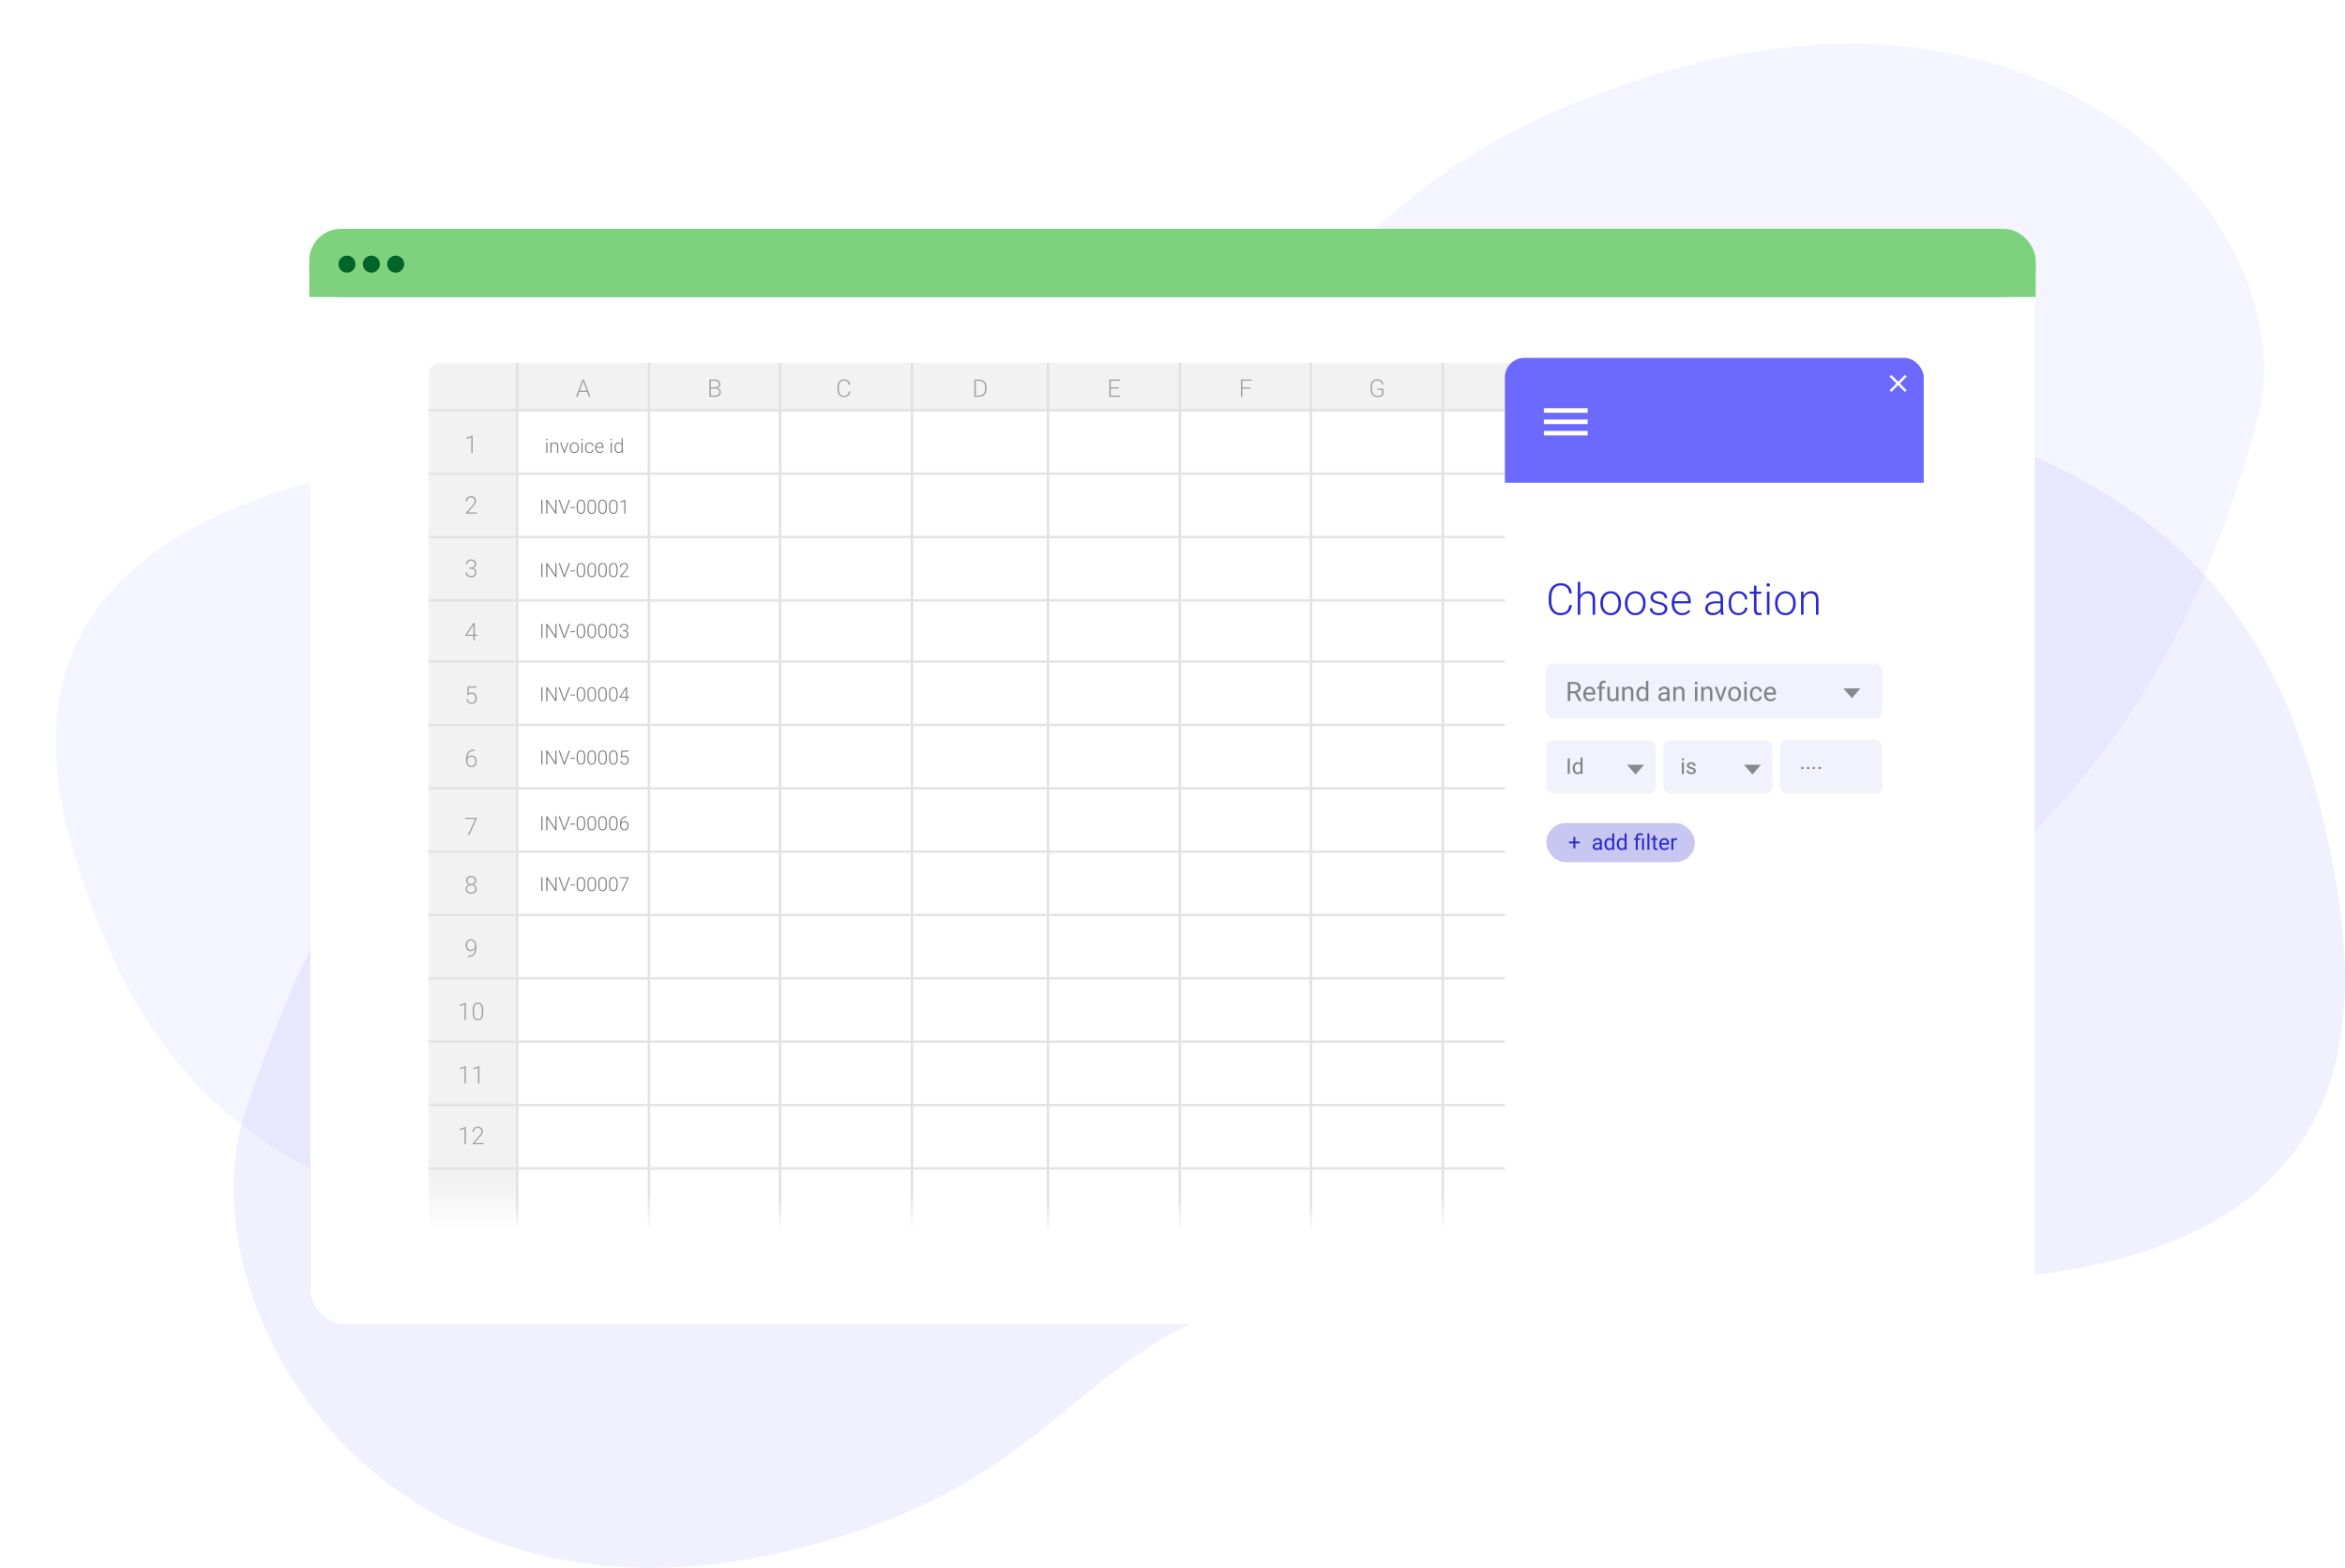 <svg width="963" height="644" viewBox="0 0 963 644" fill="none" xmlns="http://www.w3.org/2000/svg">
<path d="M587.91 159.38C289.582 179.983 163.47 261.505 99.144 461.588C78.238 544.776 162.369 678.352 328.709 635.853C490.33 594.561 412.584 495.693 731.554 523.979C986.73 546.608 972.779 415.691 953.883 336.088C934.987 256.485 886.238 138.778 587.91 159.38Z" fill="#6C69FF" fill-opacity="0.1"/>
<path d="M442.907 497.319C755.375 444.716 880.327 356.139 928.526 166.55C942.411 88.387 840.63 -23.771 669.445 33.813C503.118 89.764 594.765 171.024 255.746 181.427C-15.469 189.749 12.069 307.445 39.791 377.827C67.513 448.209 130.439 549.923 442.907 497.319Z" fill="#6C69FF" fill-opacity="0.07"/>
<g filter="url(#filter0_d)">
<rect x="127.534" y="95.736" width="708.011" height="444.189" rx="14" fill="white"/>
</g>
<rect x="176" y="149" width="613" height="20" rx="5" fill="#F2F2F2"/>
<rect x="176" y="154" width="36" height="352" rx="5" fill="url(#paint0_linear)"/>
<line x1="212.385" y1="149" x2="212.385" y2="506.146" stroke="url(#paint1_linear)"/>
<line x1="266.5" y1="149" x2="266.5" y2="506.146" stroke="url(#paint2_linear)"/>
<line x1="320.385" y1="149" x2="320.385" y2="506.146" stroke="url(#paint3_linear)"/>
<line x1="374.5" y1="149" x2="374.5" y2="506.146" stroke="url(#paint4_linear)"/>
<line x1="430.385" y1="149" x2="430.385" y2="506.146" stroke="url(#paint5_linear)"/>
<line x1="484.5" y1="149" x2="484.5" y2="506.146" stroke="url(#paint6_linear)"/>
<line x1="538.385" y1="149" x2="538.385" y2="506.146" stroke="url(#paint7_linear)"/>
<line x1="592.5" y1="149" x2="592.5" y2="506.146" stroke="url(#paint8_linear)"/>
<line x1="642.217" y1="149.296" x2="642.217" y2="506.442" stroke="#E3E3E3"/>
<line x1="696.058" y1="149.296" x2="696.058" y2="506.442" stroke="#E3E3E3"/>
<line x1="175.991" y1="168.537" x2="779.909" y2="168.537" stroke="#E3E3E3"/>
<line x1="175.991" y1="194.561" x2="779.909" y2="194.561" stroke="#E3E3E3"/>
<line x1="175.991" y1="220.584" x2="779.909" y2="220.584" stroke="#E3E3E3"/>
<line x1="175.991" y1="246.607" x2="779.909" y2="246.607" stroke="#E3E3E3"/>
<line x1="175.991" y1="271.733" x2="779.909" y2="271.733" stroke="#E3E3E3"/>
<line x1="175.991" y1="297.756" x2="779.909" y2="297.756" stroke="#E3E3E3"/>
<line x1="175.991" y1="323.779" x2="779.909" y2="323.779" stroke="#E3E3E3"/>
<line x1="175.991" y1="349.802" x2="779.909" y2="349.802" stroke="#E3E3E3"/>
<line x1="175.991" y1="375.826" x2="779.909" y2="375.826" stroke="#E3E3E3"/>
<line x1="175.991" y1="401.849" x2="779.909" y2="401.849" stroke="#E3E3E3"/>
<line x1="175.991" y1="427.872" x2="779.909" y2="427.872" stroke="#E3E3E3"/>
<line x1="175.991" y1="453.895" x2="779.909" y2="453.895" stroke="#E3E3E3"/>
<line x1="175.991" y1="479.918" x2="779.909" y2="479.918" stroke="#E3E3E3"/>
<path d="M241.111 161.008H237.884L237.151 163H236.521L239.212 155.891H239.783L242.474 163H241.849L241.111 161.008ZM238.069 160.495H240.921L239.495 156.623L238.069 160.495Z" fill="#A0A0A0"/>
<path d="M194.115 186H193.529V179.594L191.596 180.312V179.765L194.018 178.866H194.115V186Z" fill="#A0A0A0"/>
<path d="M195.849 211H191.396V210.551L193.832 207.787C194.236 207.322 194.516 206.938 194.672 206.635C194.828 206.332 194.906 206.037 194.906 205.751C194.906 205.302 194.774 204.947 194.511 204.687C194.247 204.423 193.884 204.291 193.422 204.291C192.943 204.291 192.556 204.444 192.26 204.75C191.967 205.056 191.82 205.453 191.82 205.941H191.239C191.239 205.541 191.329 205.176 191.508 204.848C191.69 204.519 191.947 204.262 192.279 204.076C192.615 203.887 192.995 203.793 193.422 203.793C194.073 203.793 194.581 203.964 194.945 204.306C195.313 204.647 195.497 205.113 195.497 205.702C195.497 206.034 195.393 206.397 195.185 206.791C194.979 207.185 194.617 207.676 194.096 208.266L192.113 210.507H195.849V211Z" fill="#A0A0A0"/>
<path d="M192.694 233.128H193.3C193.635 233.128 193.928 233.069 194.179 232.952C194.429 232.832 194.62 232.669 194.75 232.464C194.883 232.256 194.95 232.016 194.95 231.746C194.95 231.29 194.822 230.934 194.564 230.677C194.307 230.42 193.938 230.291 193.456 230.291C193 230.291 192.626 230.426 192.333 230.696C192.043 230.963 191.898 231.316 191.898 231.756H191.312C191.312 231.388 191.405 231.053 191.591 230.75C191.776 230.444 192.034 230.208 192.362 230.042C192.691 229.876 193.056 229.793 193.456 229.793C194.101 229.793 194.608 229.969 194.979 230.32C195.351 230.672 195.536 231.154 195.536 231.766C195.536 232.107 195.427 232.423 195.209 232.713C194.994 232.999 194.698 233.214 194.32 233.357C194.763 233.481 195.098 233.694 195.326 233.997C195.554 234.297 195.668 234.655 195.668 235.071C195.668 235.68 195.469 236.17 195.072 236.541C194.675 236.912 194.145 237.098 193.48 237.098C193.057 237.098 192.668 237.013 192.313 236.844C191.962 236.674 191.688 236.438 191.493 236.136C191.301 235.83 191.205 235.475 191.205 235.071H191.791C191.791 235.524 191.949 235.893 192.265 236.18C192.58 236.463 192.986 236.604 193.48 236.604C193.985 236.604 194.377 236.476 194.657 236.219C194.94 235.958 195.082 235.582 195.082 235.091C195.082 234.616 194.929 234.253 194.623 234.002C194.32 233.751 193.873 233.626 193.28 233.626H192.694V233.128Z" fill="#A0A0A0"/>
<path d="M194.984 260.71H196.093V261.203H194.984V263H194.398V261.203H191.054V260.871L194.345 255.891H194.984V260.71ZM191.771 260.71H194.398V256.647L194.14 257.097L191.771 260.71Z" fill="#A0A0A0"/>
<path d="M191.791 285.357L192.138 281.891H195.692V282.433H192.641L192.392 284.835C192.772 284.575 193.218 284.444 193.729 284.444C194.371 284.444 194.882 284.653 195.263 285.069C195.644 285.486 195.834 286.041 195.834 286.734C195.834 287.483 195.648 288.064 195.277 288.478C194.906 288.891 194.384 289.098 193.71 289.098C193.091 289.098 192.59 288.925 192.206 288.58C191.822 288.235 191.602 287.752 191.547 287.13H192.108C192.164 287.615 192.328 287.983 192.602 288.233C192.875 288.481 193.244 288.604 193.71 288.604C194.218 288.604 194.6 288.443 194.857 288.121C195.118 287.799 195.248 287.34 195.248 286.744C195.248 286.223 195.103 285.799 194.813 285.47C194.524 285.141 194.128 284.977 193.627 284.977C193.35 284.977 193.109 285.012 192.904 285.084C192.699 285.152 192.483 285.287 192.255 285.489L191.791 285.357Z" fill="#A0A0A0"/>
<path d="M194.843 307.837V308.35H194.774C193.925 308.35 193.256 308.6 192.768 309.102C192.279 309.6 192.009 310.293 191.957 311.182C192.152 310.911 192.401 310.703 192.704 310.557C193.007 310.407 193.345 310.332 193.72 310.332C194.345 310.332 194.841 310.549 195.209 310.981C195.58 311.411 195.766 311.974 195.766 312.671C195.766 313.133 195.679 313.55 195.507 313.921C195.334 314.292 195.087 314.582 194.765 314.79C194.442 314.995 194.075 315.098 193.661 315.098C192.981 315.098 192.427 314.852 192.001 314.36C191.575 313.866 191.361 313.228 191.361 312.446V311.86C191.361 310.588 191.651 309.603 192.23 308.906C192.81 308.206 193.632 307.85 194.696 307.837H194.843ZM193.627 310.835C193.256 310.835 192.909 310.946 192.587 311.167C192.268 311.385 192.055 311.663 191.947 312.002V312.5C191.947 313.118 192.105 313.623 192.421 314.014C192.74 314.404 193.153 314.6 193.661 314.6C194.117 314.6 194.485 314.419 194.765 314.058C195.048 313.696 195.189 313.241 195.189 312.69C195.189 312.131 195.048 311.681 194.765 311.343C194.485 311.004 194.105 310.835 193.627 310.835Z" fill="#A0A0A0"/>
<path d="M195.775 336.228L192.738 343H192.128L195.146 336.389H191.103V335.891H195.775V336.228Z" fill="#A0A0A0"/>
<path d="M195.585 361.722C195.585 362.09 195.478 362.42 195.263 362.713C195.048 363.003 194.765 363.216 194.413 363.353C194.823 363.493 195.152 363.719 195.399 364.031C195.647 364.344 195.771 364.705 195.771 365.115C195.771 365.724 195.564 366.207 195.15 366.565C194.737 366.92 194.19 367.098 193.51 367.098C192.823 367.098 192.273 366.92 191.859 366.565C191.449 366.211 191.244 365.727 191.244 365.115C191.244 364.712 191.363 364.352 191.601 364.036C191.838 363.72 192.164 363.493 192.577 363.353C192.226 363.216 191.946 363.003 191.737 362.713C191.529 362.42 191.425 362.09 191.425 361.722C191.425 361.132 191.614 360.664 191.991 360.315C192.372 359.967 192.875 359.793 193.5 359.793C194.125 359.793 194.628 359.969 195.009 360.32C195.393 360.672 195.585 361.139 195.585 361.722ZM195.185 365.12C195.185 364.677 195.027 364.314 194.711 364.031C194.395 363.745 193.992 363.602 193.5 363.602C193.008 363.602 192.606 363.742 192.294 364.021C191.981 364.301 191.825 364.668 191.825 365.12C191.825 365.573 191.977 365.934 192.279 366.204C192.582 366.471 192.992 366.604 193.51 366.604C194.014 366.604 194.42 366.471 194.726 366.204C195.032 365.937 195.185 365.576 195.185 365.12ZM194.999 361.717C194.999 361.31 194.857 360.971 194.574 360.701C194.294 360.428 193.936 360.291 193.5 360.291C193.057 360.291 192.698 360.423 192.421 360.687C192.147 360.947 192.011 361.29 192.011 361.717C192.011 362.133 192.147 362.469 192.421 362.723C192.698 362.977 193.059 363.104 193.505 363.104C193.944 363.104 194.302 362.977 194.579 362.723C194.859 362.465 194.999 362.13 194.999 361.717Z" fill="#A0A0A0"/>
<path d="M195.043 389.709C194.835 390.015 194.576 390.253 194.267 390.422C193.957 390.588 193.622 390.671 193.261 390.671C192.857 390.671 192.501 390.567 192.191 390.358C191.882 390.15 191.643 389.862 191.474 389.494C191.304 389.126 191.22 388.724 191.22 388.288C191.22 387.819 191.309 387.393 191.488 387.009C191.671 386.625 191.923 386.327 192.245 386.115C192.571 385.9 192.945 385.793 193.368 385.793C194.081 385.793 194.636 386.044 195.033 386.545C195.43 387.043 195.629 387.751 195.629 388.669V389.196C195.629 390.479 195.355 391.442 194.809 392.087C194.262 392.731 193.427 393.054 192.304 393.054H192.196L192.201 392.546H192.406C193.256 392.533 193.902 392.292 194.345 391.823C194.787 391.354 195.02 390.65 195.043 389.709ZM193.334 390.168C193.725 390.168 194.075 390.052 194.384 389.821C194.696 389.587 194.918 389.284 195.048 388.913V388.576C195.048 387.854 194.896 387.294 194.594 386.896C194.294 386.496 193.889 386.296 193.378 386.296C192.916 386.296 192.536 386.483 192.24 386.857C191.944 387.229 191.796 387.697 191.796 388.264C191.796 388.807 191.938 389.261 192.221 389.626C192.507 389.987 192.878 390.168 193.334 390.168Z" fill="#A0A0A0"/>
<path d="M191.342 419H190.756V412.594L188.822 413.312V412.765L191.244 411.866H191.342V419ZM198.456 416.036C198.456 417.039 198.272 417.8 197.904 418.321C197.536 418.839 196.994 419.098 196.278 419.098C195.575 419.098 195.036 418.844 194.662 418.336C194.288 417.825 194.096 417.083 194.086 416.109V414.835C194.086 413.836 194.271 413.079 194.643 412.564C195.014 412.05 195.556 411.793 196.269 411.793C196.972 411.793 197.509 412.042 197.88 412.54C198.251 413.035 198.443 413.766 198.456 414.732V416.036ZM197.87 414.762C197.87 413.948 197.737 413.333 197.47 412.916C197.206 412.499 196.806 412.291 196.269 412.291C195.741 412.291 195.344 412.494 195.077 412.901C194.81 413.308 194.674 413.909 194.667 414.703V416.1C194.667 416.91 194.804 417.53 195.077 417.96C195.354 418.39 195.754 418.604 196.278 418.604C196.799 418.604 197.193 418.395 197.46 417.975C197.73 417.555 197.867 416.939 197.87 416.129V414.762Z" fill="#A0A0A0"/>
<path d="M191.342 445H190.756V438.594L188.822 439.312V438.765L191.244 437.866H191.342V445ZM196.889 445H196.303V438.594L194.369 439.312V438.765L196.791 437.866H196.889V445Z" fill="#A0A0A0"/>
<path d="M191.342 470H190.756V463.594L188.822 464.312V463.765L191.244 462.866H191.342V470ZM198.622 470H194.169V469.551L196.605 466.787C197.009 466.322 197.289 465.938 197.445 465.635C197.602 465.332 197.68 465.037 197.68 464.751C197.68 464.302 197.548 463.947 197.284 463.687C197.021 463.423 196.658 463.291 196.195 463.291C195.717 463.291 195.329 463.444 195.033 463.75C194.74 464.056 194.594 464.453 194.594 464.941H194.013C194.013 464.541 194.102 464.176 194.281 463.848C194.464 463.519 194.721 463.262 195.053 463.076C195.388 462.887 195.769 462.793 196.195 462.793C196.846 462.793 197.354 462.964 197.719 463.306C198.087 463.647 198.271 464.113 198.271 464.702C198.271 465.034 198.166 465.397 197.958 465.791C197.753 466.185 197.39 466.676 196.869 467.266L194.887 469.507H198.622V470Z" fill="#A0A0A0"/>
<path d="M291.332 163V155.891H293.432C294.193 155.891 294.771 156.049 295.165 156.364C295.559 156.677 295.756 157.139 295.756 157.751C295.756 158.119 295.655 158.439 295.453 158.713C295.255 158.983 294.981 159.177 294.633 159.294C295.046 159.385 295.378 159.589 295.629 159.904C295.883 160.22 296.01 160.585 296.01 160.998C296.01 161.626 295.806 162.118 295.399 162.473C294.996 162.824 294.433 163 293.71 163H291.332ZM291.933 159.582V162.492H293.734C294.249 162.492 294.656 162.362 294.955 162.102C295.258 161.838 295.409 161.473 295.409 161.008C295.409 160.568 295.264 160.222 294.975 159.968C294.688 159.711 294.291 159.582 293.783 159.582H291.933ZM291.933 159.079H293.573C294.075 159.069 294.462 158.952 294.735 158.728C295.012 158.5 295.15 158.169 295.15 157.736C295.15 157.281 295.007 156.945 294.721 156.73C294.438 156.512 294.008 156.403 293.432 156.403H291.933V159.079Z" fill="#A0A0A0"/>
<path d="M349.186 160.783C349.104 161.532 348.836 162.105 348.38 162.502C347.927 162.899 347.324 163.098 346.568 163.098C346.041 163.098 345.574 162.966 345.167 162.702C344.763 162.438 344.451 162.066 344.229 161.584C344.008 161.099 343.896 160.546 343.893 159.924V159.001C343.893 158.369 344.003 157.81 344.225 157.321C344.446 156.833 344.763 156.457 345.177 156.193C345.593 155.926 346.072 155.793 346.612 155.793C347.374 155.793 347.975 156 348.414 156.413C348.857 156.823 349.114 157.391 349.186 158.117H348.58C348.43 156.91 347.774 156.306 346.612 156.306C345.968 156.306 345.453 156.547 345.069 157.028C344.688 157.51 344.498 158.176 344.498 159.025V159.895C344.498 160.715 344.684 161.369 345.055 161.857C345.429 162.346 345.934 162.59 346.568 162.59C347.197 162.59 347.67 162.44 347.989 162.141C348.308 161.838 348.505 161.385 348.58 160.783H349.186Z" fill="#A0A0A0"/>
<path d="M400.122 163V155.891H402.109C402.692 155.891 403.215 156.024 403.677 156.291C404.139 156.555 404.499 156.934 404.756 157.429C405.016 157.924 405.146 158.487 405.146 159.118V159.772C405.146 160.407 405.018 160.97 404.761 161.462C404.504 161.953 404.141 162.333 403.672 162.6C403.206 162.867 402.671 163 402.065 163H400.122ZM400.723 156.403V162.492H402.07C402.819 162.492 403.42 162.245 403.872 161.75C404.325 161.252 404.551 160.58 404.551 159.733V159.108C404.551 158.291 404.328 157.637 403.882 157.146C403.436 156.654 402.848 156.407 402.119 156.403H400.723Z" fill="#A0A0A0"/>
<path d="M459.478 159.592H456.152V162.492H459.976V163H455.552V155.891H459.951V156.403H456.152V159.084H459.478V159.592Z" fill="#A0A0A0"/>
<path d="M513.502 159.68H510.187V163H509.586V155.891H513.99V156.403H510.187V159.167H513.502V159.68Z" fill="#A0A0A0"/>
<path d="M568.112 162.155C567.904 162.451 567.577 162.683 567.131 162.849C566.688 163.015 566.192 163.098 565.642 163.098C565.085 163.098 564.59 162.964 564.157 162.697C563.724 162.43 563.389 162.053 563.151 161.564C562.914 161.076 562.793 160.516 562.79 159.885V158.986C562.79 158 563.039 157.222 563.537 156.652C564.035 156.079 564.704 155.793 565.544 155.793C566.276 155.793 566.866 155.98 567.312 156.354C567.757 156.726 568.023 157.238 568.107 157.893H567.507C567.419 157.372 567.206 156.978 566.867 156.711C566.532 156.441 566.092 156.306 565.549 156.306C564.885 156.306 564.359 156.542 563.972 157.014C563.584 157.486 563.391 158.151 563.391 159.011V159.851C563.391 160.391 563.482 160.869 563.664 161.286C563.85 161.7 564.113 162.02 564.455 162.248C564.8 162.476 565.196 162.59 565.642 162.59C566.159 162.59 566.604 162.508 566.975 162.346C567.215 162.238 567.395 162.113 567.512 161.97V160.134H565.603V159.626H568.112V162.155Z" fill="#A0A0A0"/>
<rect x="127" y="94" width="709" height="28" rx="13" fill="#7FD27D"/>
<rect x="127" y="109" width="709" height="13" fill="#7FD27D"/>
<circle cx="142.5" cy="108.5" r="3.5" fill="#006528"/>
<circle cx="152.5" cy="108.5" r="3.5" fill="#006528"/>
<circle cx="162.5" cy="108.5" r="3.5" fill="#006528"/>
<path d="M224.777 186H224.309V181.773H224.777V186ZM224.227 180.551C224.227 180.462 224.255 180.388 224.312 180.328C224.37 180.266 224.448 180.234 224.547 180.234C224.646 180.234 224.724 180.266 224.781 180.328C224.841 180.388 224.871 180.462 224.871 180.551C224.871 180.639 224.841 180.714 224.781 180.773C224.724 180.833 224.646 180.863 224.547 180.863C224.448 180.863 224.37 180.833 224.312 180.773C224.255 180.714 224.227 180.639 224.227 180.551ZM226.496 181.773L226.512 182.496C226.671 182.236 226.868 182.038 227.105 181.902C227.342 181.764 227.604 181.695 227.891 181.695C228.344 181.695 228.681 181.823 228.902 182.078C229.124 182.333 229.236 182.716 229.238 183.227V186H228.773V183.223C228.771 182.845 228.69 182.564 228.531 182.379C228.375 182.194 228.124 182.102 227.777 182.102C227.488 182.102 227.232 182.193 227.008 182.375C226.786 182.555 226.622 182.798 226.516 183.105V186H226.051V181.773H226.496ZM231.766 185.355L233.051 181.773H233.531L231.953 186H231.574L229.988 181.773H230.469L231.766 185.355ZM233.98 183.824C233.98 183.418 234.059 183.052 234.215 182.727C234.374 182.401 234.596 182.148 234.883 181.969C235.172 181.786 235.499 181.695 235.863 181.695C236.426 181.695 236.882 181.893 237.23 182.289C237.579 182.682 237.754 183.204 237.754 183.855V183.953C237.754 184.362 237.674 184.73 237.516 185.059C237.359 185.384 237.138 185.635 236.852 185.812C236.565 185.99 236.238 186.078 235.871 186.078C235.311 186.078 234.855 185.882 234.504 185.488C234.155 185.092 233.98 184.569 233.98 183.918V183.824ZM234.449 183.953C234.449 184.458 234.579 184.874 234.84 185.199C235.103 185.522 235.447 185.684 235.871 185.684C236.293 185.684 236.634 185.522 236.895 185.199C237.158 184.874 237.289 184.445 237.289 183.914V183.824C237.289 183.501 237.229 183.206 237.109 182.938C236.99 182.669 236.822 182.462 236.605 182.316C236.389 182.168 236.142 182.094 235.863 182.094C235.447 182.094 235.107 182.258 234.844 182.586C234.581 182.911 234.449 183.339 234.449 183.867V183.953ZM239.246 186H238.777V181.773H239.246V186ZM238.695 180.551C238.695 180.462 238.724 180.388 238.781 180.328C238.839 180.266 238.917 180.234 239.016 180.234C239.115 180.234 239.193 180.266 239.25 180.328C239.31 180.388 239.34 180.462 239.34 180.551C239.34 180.639 239.31 180.714 239.25 180.773C239.193 180.833 239.115 180.863 239.016 180.863C238.917 180.863 238.839 180.833 238.781 180.773C238.724 180.714 238.695 180.639 238.695 180.551ZM242.082 185.684C242.408 185.684 242.68 185.592 242.898 185.41C243.12 185.225 243.24 184.987 243.258 184.695H243.707C243.694 184.953 243.613 185.189 243.465 185.402C243.316 185.613 243.118 185.779 242.871 185.898C242.626 186.018 242.363 186.078 242.082 186.078C241.527 186.078 241.087 185.885 240.762 185.5C240.439 185.115 240.277 184.596 240.277 183.945V183.805C240.277 183.388 240.35 183.02 240.496 182.699C240.642 182.379 240.85 182.132 241.121 181.957C241.395 181.783 241.714 181.695 242.078 181.695C242.542 181.695 242.923 181.833 243.223 182.109C243.525 182.385 243.686 182.749 243.707 183.199H243.258C243.237 182.868 243.117 182.602 242.898 182.398C242.682 182.195 242.409 182.094 242.078 182.094C241.656 182.094 241.328 182.246 241.094 182.551C240.862 182.855 240.746 183.283 240.746 183.832V183.969C240.746 184.508 240.862 184.928 241.094 185.23C241.328 185.533 241.658 185.684 242.082 185.684ZM246.281 186.078C245.922 186.078 245.596 185.99 245.305 185.812C245.016 185.635 244.79 185.389 244.629 185.074C244.467 184.757 244.387 184.401 244.387 184.008V183.84C244.387 183.434 244.465 183.068 244.621 182.742C244.78 182.417 245 182.161 245.281 181.977C245.562 181.789 245.867 181.695 246.195 181.695C246.708 181.695 247.115 181.871 247.414 182.223C247.716 182.572 247.867 183.049 247.867 183.656V183.918H244.852V184.008C244.852 184.487 244.988 184.887 245.262 185.207C245.538 185.525 245.884 185.684 246.301 185.684C246.551 185.684 246.771 185.638 246.961 185.547C247.154 185.456 247.328 185.31 247.484 185.109L247.777 185.332C247.434 185.829 246.935 186.078 246.281 186.078ZM246.195 182.094C245.844 182.094 245.547 182.223 245.305 182.48C245.065 182.738 244.919 183.085 244.867 183.52H247.402V183.469C247.389 183.062 247.273 182.732 247.055 182.477C246.836 182.221 246.549 182.094 246.195 182.094ZM251.246 186H250.777V181.773H251.246V186ZM250.695 180.551C250.695 180.462 250.724 180.388 250.781 180.328C250.839 180.266 250.917 180.234 251.016 180.234C251.115 180.234 251.193 180.266 251.25 180.328C251.31 180.388 251.34 180.462 251.34 180.551C251.34 180.639 251.31 180.714 251.25 180.773C251.193 180.833 251.115 180.863 251.016 180.863C250.917 180.863 250.839 180.833 250.781 180.773C250.724 180.714 250.695 180.639 250.695 180.551ZM252.332 183.848C252.332 183.191 252.478 182.669 252.77 182.281C253.064 181.891 253.462 181.695 253.965 181.695C254.535 181.695 254.97 181.921 255.27 182.371V180H255.734V186H255.297L255.277 185.438C254.978 185.865 254.538 186.078 253.957 186.078C253.47 186.078 253.077 185.883 252.777 185.492C252.48 185.099 252.332 184.569 252.332 183.902V183.848ZM252.805 183.93C252.805 184.469 252.913 184.895 253.129 185.207C253.345 185.517 253.65 185.672 254.043 185.672C254.618 185.672 255.027 185.418 255.27 184.91V182.926C255.027 182.376 254.621 182.102 254.051 182.102C253.658 182.102 253.352 182.257 253.133 182.566C252.914 182.874 252.805 183.328 252.805 183.93Z" fill="#7A7A7A"/>
<path d="M222.766 211H222.285V205.312H222.766V211ZM228.547 211H228.066L224.797 206.133V211H224.312V205.312H224.797L228.07 210.184V205.312H228.547V211ZM231.707 210.297L231.738 210.418L231.773 210.297L233.562 205.312H234.09L231.973 211H231.512L229.395 205.312H229.918L231.707 210.297ZM236.125 208.688H234.254V208.293H236.125V208.688ZM240.316 208.629C240.316 209.431 240.169 210.04 239.875 210.457C239.581 210.871 239.147 211.078 238.574 211.078C238.012 211.078 237.581 210.875 237.281 210.469C236.982 210.06 236.828 209.466 236.82 208.688V207.668C236.82 206.868 236.969 206.263 237.266 205.852C237.562 205.44 237.996 205.234 238.566 205.234C239.129 205.234 239.559 205.434 239.855 205.832C240.152 206.228 240.306 206.812 240.316 207.586V208.629ZM239.848 207.609C239.848 206.958 239.741 206.466 239.527 206.133C239.316 205.799 238.996 205.633 238.566 205.633C238.145 205.633 237.827 205.796 237.613 206.121C237.4 206.447 237.29 206.927 237.285 207.562V208.68C237.285 209.328 237.395 209.824 237.613 210.168C237.835 210.512 238.155 210.684 238.574 210.684C238.991 210.684 239.306 210.516 239.52 210.18C239.736 209.844 239.845 209.352 239.848 208.703V207.609ZM244.754 208.629C244.754 209.431 244.607 210.04 244.312 210.457C244.018 210.871 243.585 211.078 243.012 211.078C242.449 211.078 242.018 210.875 241.719 210.469C241.419 210.06 241.266 209.466 241.258 208.688V207.668C241.258 206.868 241.406 206.263 241.703 205.852C242 205.44 242.434 205.234 243.004 205.234C243.566 205.234 243.996 205.434 244.293 205.832C244.59 206.228 244.743 206.812 244.754 207.586V208.629ZM244.285 207.609C244.285 206.958 244.178 206.466 243.965 206.133C243.754 205.799 243.434 205.633 243.004 205.633C242.582 205.633 242.264 205.796 242.051 206.121C241.837 206.447 241.728 206.927 241.723 207.562V208.68C241.723 209.328 241.832 209.824 242.051 210.168C242.272 210.512 242.592 210.684 243.012 210.684C243.428 210.684 243.743 210.516 243.957 210.18C244.173 209.844 244.283 209.352 244.285 208.703V207.609ZM249.191 208.629C249.191 209.431 249.044 210.04 248.75 210.457C248.456 210.871 248.022 211.078 247.449 211.078C246.887 211.078 246.456 210.875 246.156 210.469C245.857 210.06 245.703 209.466 245.695 208.688V207.668C245.695 206.868 245.844 206.263 246.141 205.852C246.438 205.44 246.871 205.234 247.441 205.234C248.004 205.234 248.434 205.434 248.73 205.832C249.027 206.228 249.181 206.812 249.191 207.586V208.629ZM248.723 207.609C248.723 206.958 248.616 206.466 248.402 206.133C248.191 205.799 247.871 205.633 247.441 205.633C247.02 205.633 246.702 205.796 246.488 206.121C246.275 206.447 246.165 206.927 246.16 207.562V208.68C246.16 209.328 246.27 209.824 246.488 210.168C246.71 210.512 247.03 210.684 247.449 210.684C247.866 210.684 248.181 210.516 248.395 210.18C248.611 209.844 248.72 209.352 248.723 208.703V207.609ZM253.629 208.629C253.629 209.431 253.482 210.04 253.188 210.457C252.893 210.871 252.46 211.078 251.887 211.078C251.324 211.078 250.893 210.875 250.594 210.469C250.294 210.06 250.141 209.466 250.133 208.688V207.668C250.133 206.868 250.281 206.263 250.578 205.852C250.875 205.44 251.309 205.234 251.879 205.234C252.441 205.234 252.871 205.434 253.168 205.832C253.465 206.228 253.618 206.812 253.629 207.586V208.629ZM253.16 207.609C253.16 206.958 253.053 206.466 252.84 206.133C252.629 205.799 252.309 205.633 251.879 205.633C251.457 205.633 251.139 205.796 250.926 206.121C250.712 206.447 250.603 206.927 250.598 207.562V208.68C250.598 209.328 250.707 209.824 250.926 210.168C251.147 210.512 251.467 210.684 251.887 210.684C252.303 210.684 252.618 210.516 252.832 210.18C253.048 209.844 253.158 209.352 253.16 208.703V207.609ZM256.812 211H256.344V205.875L254.797 206.449V206.012L256.734 205.293H256.812V211Z" fill="#7A7A7A"/>
<path d="M222.766 237H222.285V231.312H222.766V237ZM228.547 237H228.066L224.797 232.133V237H224.312V231.312H224.797L228.07 236.184V231.312H228.547V237ZM231.707 236.297L231.738 236.418L231.773 236.297L233.562 231.312H234.09L231.973 237H231.512L229.395 231.312H229.918L231.707 236.297ZM236.125 234.688H234.254V234.293H236.125V234.688ZM240.316 234.629C240.316 235.431 240.169 236.04 239.875 236.457C239.581 236.871 239.147 237.078 238.574 237.078C238.012 237.078 237.581 236.875 237.281 236.469C236.982 236.06 236.828 235.466 236.82 234.688V233.668C236.82 232.868 236.969 232.263 237.266 231.852C237.562 231.44 237.996 231.234 238.566 231.234C239.129 231.234 239.559 231.434 239.855 231.832C240.152 232.228 240.306 232.812 240.316 233.586V234.629ZM239.848 233.609C239.848 232.958 239.741 232.466 239.527 232.133C239.316 231.799 238.996 231.633 238.566 231.633C238.145 231.633 237.827 231.796 237.613 232.121C237.4 232.447 237.29 232.927 237.285 233.562V234.68C237.285 235.328 237.395 235.824 237.613 236.168C237.835 236.512 238.155 236.684 238.574 236.684C238.991 236.684 239.306 236.516 239.52 236.18C239.736 235.844 239.845 235.352 239.848 234.703V233.609ZM244.754 234.629C244.754 235.431 244.607 236.04 244.312 236.457C244.018 236.871 243.585 237.078 243.012 237.078C242.449 237.078 242.018 236.875 241.719 236.469C241.419 236.06 241.266 235.466 241.258 234.688V233.668C241.258 232.868 241.406 232.263 241.703 231.852C242 231.44 242.434 231.234 243.004 231.234C243.566 231.234 243.996 231.434 244.293 231.832C244.59 232.228 244.743 232.812 244.754 233.586V234.629ZM244.285 233.609C244.285 232.958 244.178 232.466 243.965 232.133C243.754 231.799 243.434 231.633 243.004 231.633C242.582 231.633 242.264 231.796 242.051 232.121C241.837 232.447 241.728 232.927 241.723 233.562V234.68C241.723 235.328 241.832 235.824 242.051 236.168C242.272 236.512 242.592 236.684 243.012 236.684C243.428 236.684 243.743 236.516 243.957 236.18C244.173 235.844 244.283 235.352 244.285 234.703V233.609ZM249.191 234.629C249.191 235.431 249.044 236.04 248.75 236.457C248.456 236.871 248.022 237.078 247.449 237.078C246.887 237.078 246.456 236.875 246.156 236.469C245.857 236.06 245.703 235.466 245.695 234.688V233.668C245.695 232.868 245.844 232.263 246.141 231.852C246.438 231.44 246.871 231.234 247.441 231.234C248.004 231.234 248.434 231.434 248.73 231.832C249.027 232.228 249.181 232.812 249.191 233.586V234.629ZM248.723 233.609C248.723 232.958 248.616 232.466 248.402 232.133C248.191 231.799 247.871 231.633 247.441 231.633C247.02 231.633 246.702 231.796 246.488 232.121C246.275 232.447 246.165 232.927 246.16 233.562V234.68C246.16 235.328 246.27 235.824 246.488 236.168C246.71 236.512 247.03 236.684 247.449 236.684C247.866 236.684 248.181 236.516 248.395 236.18C248.611 235.844 248.72 235.352 248.723 234.703V233.609ZM253.629 234.629C253.629 235.431 253.482 236.04 253.188 236.457C252.893 236.871 252.46 237.078 251.887 237.078C251.324 237.078 250.893 236.875 250.594 236.469C250.294 236.06 250.141 235.466 250.133 234.688V233.668C250.133 232.868 250.281 232.263 250.578 231.852C250.875 231.44 251.309 231.234 251.879 231.234C252.441 231.234 252.871 231.434 253.168 231.832C253.465 232.228 253.618 232.812 253.629 233.586V234.629ZM253.16 233.609C253.16 232.958 253.053 232.466 252.84 232.133C252.629 231.799 252.309 231.633 251.879 231.633C251.457 231.633 251.139 231.796 250.926 232.121C250.712 232.447 250.603 232.927 250.598 233.562V234.68C250.598 235.328 250.707 235.824 250.926 236.168C251.147 236.512 251.467 236.684 251.887 236.684C252.303 236.684 252.618 236.516 252.832 236.18C253.048 235.844 253.158 235.352 253.16 234.703V233.609ZM258.199 237H254.637V236.641L256.586 234.43C256.909 234.057 257.133 233.75 257.258 233.508C257.383 233.266 257.445 233.03 257.445 232.801C257.445 232.441 257.34 232.158 257.129 231.949C256.918 231.738 256.628 231.633 256.258 231.633C255.875 231.633 255.565 231.755 255.328 232C255.094 232.245 254.977 232.562 254.977 232.953H254.512C254.512 232.633 254.583 232.341 254.727 232.078C254.872 231.815 255.078 231.609 255.344 231.461C255.612 231.31 255.917 231.234 256.258 231.234C256.779 231.234 257.185 231.371 257.477 231.645C257.771 231.918 257.918 232.29 257.918 232.762C257.918 233.027 257.835 233.318 257.668 233.633C257.504 233.948 257.214 234.341 256.797 234.812L255.211 236.605H258.199V237Z" fill="#7A7A7A"/>
<path d="M222.766 262H222.285V256.312H222.766V262ZM228.547 262H228.066L224.797 257.133V262H224.312V256.312H224.797L228.07 261.184V256.312H228.547V262ZM231.707 261.297L231.738 261.418L231.773 261.297L233.562 256.312H234.09L231.973 262H231.512L229.395 256.312H229.918L231.707 261.297ZM236.125 259.688H234.254V259.293H236.125V259.688ZM240.316 259.629C240.316 260.431 240.169 261.04 239.875 261.457C239.581 261.871 239.147 262.078 238.574 262.078C238.012 262.078 237.581 261.875 237.281 261.469C236.982 261.06 236.828 260.466 236.82 259.688V258.668C236.82 257.868 236.969 257.263 237.266 256.852C237.562 256.44 237.996 256.234 238.566 256.234C239.129 256.234 239.559 256.434 239.855 256.832C240.152 257.228 240.306 257.812 240.316 258.586V259.629ZM239.848 258.609C239.848 257.958 239.741 257.466 239.527 257.133C239.316 256.799 238.996 256.633 238.566 256.633C238.145 256.633 237.827 256.796 237.613 257.121C237.4 257.447 237.29 257.927 237.285 258.562V259.68C237.285 260.328 237.395 260.824 237.613 261.168C237.835 261.512 238.155 261.684 238.574 261.684C238.991 261.684 239.306 261.516 239.52 261.18C239.736 260.844 239.845 260.352 239.848 259.703V258.609ZM244.754 259.629C244.754 260.431 244.607 261.04 244.312 261.457C244.018 261.871 243.585 262.078 243.012 262.078C242.449 262.078 242.018 261.875 241.719 261.469C241.419 261.06 241.266 260.466 241.258 259.688V258.668C241.258 257.868 241.406 257.263 241.703 256.852C242 256.44 242.434 256.234 243.004 256.234C243.566 256.234 243.996 256.434 244.293 256.832C244.59 257.228 244.743 257.812 244.754 258.586V259.629ZM244.285 258.609C244.285 257.958 244.178 257.466 243.965 257.133C243.754 256.799 243.434 256.633 243.004 256.633C242.582 256.633 242.264 256.796 242.051 257.121C241.837 257.447 241.728 257.927 241.723 258.562V259.68C241.723 260.328 241.832 260.824 242.051 261.168C242.272 261.512 242.592 261.684 243.012 261.684C243.428 261.684 243.743 261.516 243.957 261.18C244.173 260.844 244.283 260.352 244.285 259.703V258.609ZM249.191 259.629C249.191 260.431 249.044 261.04 248.75 261.457C248.456 261.871 248.022 262.078 247.449 262.078C246.887 262.078 246.456 261.875 246.156 261.469C245.857 261.06 245.703 260.466 245.695 259.688V258.668C245.695 257.868 245.844 257.263 246.141 256.852C246.438 256.44 246.871 256.234 247.441 256.234C248.004 256.234 248.434 256.434 248.73 256.832C249.027 257.228 249.181 257.812 249.191 258.586V259.629ZM248.723 258.609C248.723 257.958 248.616 257.466 248.402 257.133C248.191 256.799 247.871 256.633 247.441 256.633C247.02 256.633 246.702 256.796 246.488 257.121C246.275 257.447 246.165 257.927 246.16 258.562V259.68C246.16 260.328 246.27 260.824 246.488 261.168C246.71 261.512 247.03 261.684 247.449 261.684C247.866 261.684 248.181 261.516 248.395 261.18C248.611 260.844 248.72 260.352 248.723 259.703V258.609ZM253.629 259.629C253.629 260.431 253.482 261.04 253.188 261.457C252.893 261.871 252.46 262.078 251.887 262.078C251.324 262.078 250.893 261.875 250.594 261.469C250.294 261.06 250.141 260.466 250.133 259.688V258.668C250.133 257.868 250.281 257.263 250.578 256.852C250.875 256.44 251.309 256.234 251.879 256.234C252.441 256.234 252.871 256.434 253.168 256.832C253.465 257.228 253.618 257.812 253.629 258.586V259.629ZM253.16 258.609C253.16 257.958 253.053 257.466 252.84 257.133C252.629 256.799 252.309 256.633 251.879 256.633C251.457 256.633 251.139 256.796 250.926 257.121C250.712 257.447 250.603 257.927 250.598 258.562V259.68C250.598 260.328 250.707 260.824 250.926 261.168C251.147 261.512 251.467 261.684 251.887 261.684C252.303 261.684 252.618 261.516 252.832 261.18C253.048 260.844 253.158 260.352 253.16 259.703V258.609ZM255.676 258.902H256.16C256.428 258.902 256.663 258.855 256.863 258.762C257.064 258.665 257.216 258.535 257.32 258.371C257.427 258.204 257.48 258.013 257.48 257.797C257.48 257.432 257.378 257.147 257.172 256.941C256.966 256.736 256.671 256.633 256.285 256.633C255.921 256.633 255.621 256.741 255.387 256.957C255.155 257.171 255.039 257.453 255.039 257.805H254.57C254.57 257.51 254.645 257.242 254.793 257C254.941 256.755 255.147 256.566 255.41 256.434C255.673 256.301 255.965 256.234 256.285 256.234C256.801 256.234 257.207 256.375 257.504 256.656C257.801 256.938 257.949 257.323 257.949 257.812C257.949 258.086 257.862 258.339 257.688 258.57C257.516 258.799 257.279 258.971 256.977 259.086C257.331 259.185 257.599 259.355 257.781 259.598C257.964 259.837 258.055 260.124 258.055 260.457C258.055 260.944 257.896 261.336 257.578 261.633C257.26 261.93 256.836 262.078 256.305 262.078C255.966 262.078 255.655 262.01 255.371 261.875C255.09 261.74 254.871 261.551 254.715 261.309C254.561 261.064 254.484 260.78 254.484 260.457H254.953C254.953 260.819 255.079 261.115 255.332 261.344C255.585 261.57 255.909 261.684 256.305 261.684C256.708 261.684 257.022 261.581 257.246 261.375C257.473 261.167 257.586 260.866 257.586 260.473C257.586 260.092 257.464 259.802 257.219 259.602C256.977 259.401 256.618 259.301 256.145 259.301H255.676V258.902Z" fill="#7A7A7A"/>
<path d="M222.766 288H222.285V282.312H222.766V288ZM228.547 288H228.066L224.797 283.133V288H224.312V282.312H224.797L228.07 287.184V282.312H228.547V288ZM231.707 287.297L231.738 287.418L231.773 287.297L233.562 282.312H234.09L231.973 288H231.512L229.395 282.312H229.918L231.707 287.297ZM236.125 285.688H234.254V285.293H236.125V285.688ZM240.316 285.629C240.316 286.431 240.169 287.04 239.875 287.457C239.581 287.871 239.147 288.078 238.574 288.078C238.012 288.078 237.581 287.875 237.281 287.469C236.982 287.06 236.828 286.466 236.82 285.688V284.668C236.82 283.868 236.969 283.263 237.266 282.852C237.562 282.44 237.996 282.234 238.566 282.234C239.129 282.234 239.559 282.434 239.855 282.832C240.152 283.228 240.306 283.812 240.316 284.586V285.629ZM239.848 284.609C239.848 283.958 239.741 283.466 239.527 283.133C239.316 282.799 238.996 282.633 238.566 282.633C238.145 282.633 237.827 282.796 237.613 283.121C237.4 283.447 237.29 283.927 237.285 284.562V285.68C237.285 286.328 237.395 286.824 237.613 287.168C237.835 287.512 238.155 287.684 238.574 287.684C238.991 287.684 239.306 287.516 239.52 287.18C239.736 286.844 239.845 286.352 239.848 285.703V284.609ZM244.754 285.629C244.754 286.431 244.607 287.04 244.312 287.457C244.018 287.871 243.585 288.078 243.012 288.078C242.449 288.078 242.018 287.875 241.719 287.469C241.419 287.06 241.266 286.466 241.258 285.688V284.668C241.258 283.868 241.406 283.263 241.703 282.852C242 282.44 242.434 282.234 243.004 282.234C243.566 282.234 243.996 282.434 244.293 282.832C244.59 283.228 244.743 283.812 244.754 284.586V285.629ZM244.285 284.609C244.285 283.958 244.178 283.466 243.965 283.133C243.754 282.799 243.434 282.633 243.004 282.633C242.582 282.633 242.264 282.796 242.051 283.121C241.837 283.447 241.728 283.927 241.723 284.562V285.68C241.723 286.328 241.832 286.824 242.051 287.168C242.272 287.512 242.592 287.684 243.012 287.684C243.428 287.684 243.743 287.516 243.957 287.18C244.173 286.844 244.283 286.352 244.285 285.703V284.609ZM249.191 285.629C249.191 286.431 249.044 287.04 248.75 287.457C248.456 287.871 248.022 288.078 247.449 288.078C246.887 288.078 246.456 287.875 246.156 287.469C245.857 287.06 245.703 286.466 245.695 285.688V284.668C245.695 283.868 245.844 283.263 246.141 282.852C246.438 282.44 246.871 282.234 247.441 282.234C248.004 282.234 248.434 282.434 248.73 282.832C249.027 283.228 249.181 283.812 249.191 284.586V285.629ZM248.723 284.609C248.723 283.958 248.616 283.466 248.402 283.133C248.191 282.799 247.871 282.633 247.441 282.633C247.02 282.633 246.702 282.796 246.488 283.121C246.275 283.447 246.165 283.927 246.16 284.562V285.68C246.16 286.328 246.27 286.824 246.488 287.168C246.71 287.512 247.03 287.684 247.449 287.684C247.866 287.684 248.181 287.516 248.395 287.18C248.611 286.844 248.72 286.352 248.723 285.703V284.609ZM253.629 285.629C253.629 286.431 253.482 287.04 253.188 287.457C252.893 287.871 252.46 288.078 251.887 288.078C251.324 288.078 250.893 287.875 250.594 287.469C250.294 287.06 250.141 286.466 250.133 285.688V284.668C250.133 283.868 250.281 283.263 250.578 282.852C250.875 282.44 251.309 282.234 251.879 282.234C252.441 282.234 252.871 282.434 253.168 282.832C253.465 283.228 253.618 283.812 253.629 284.586V285.629ZM253.16 284.609C253.16 283.958 253.053 283.466 252.84 283.133C252.629 282.799 252.309 282.633 251.879 282.633C251.457 282.633 251.139 282.796 250.926 283.121C250.712 283.447 250.603 283.927 250.598 284.562V285.68C250.598 286.328 250.707 286.824 250.926 287.168C251.147 287.512 251.467 287.684 251.887 287.684C252.303 287.684 252.618 287.516 252.832 287.18C253.048 286.844 253.158 286.352 253.16 285.703V284.609ZM257.508 286.168H258.395V286.562H257.508V288H257.039V286.562H254.363V286.297L256.996 282.312H257.508V286.168ZM254.938 286.168H257.039V282.918L256.832 283.277L254.938 286.168Z" fill="#7A7A7A"/>
<path d="M222.766 314H222.285V308.312H222.766V314ZM228.547 314H228.066L224.797 309.133V314H224.312V308.312H224.797L228.07 313.184V308.312H228.547V314ZM231.707 313.297L231.738 313.418L231.773 313.297L233.562 308.312H234.09L231.973 314H231.512L229.395 308.312H229.918L231.707 313.297ZM236.125 311.688H234.254V311.293H236.125V311.688ZM240.316 311.629C240.316 312.431 240.169 313.04 239.875 313.457C239.581 313.871 239.147 314.078 238.574 314.078C238.012 314.078 237.581 313.875 237.281 313.469C236.982 313.06 236.828 312.466 236.82 311.688V310.668C236.82 309.868 236.969 309.263 237.266 308.852C237.562 308.44 237.996 308.234 238.566 308.234C239.129 308.234 239.559 308.434 239.855 308.832C240.152 309.228 240.306 309.812 240.316 310.586V311.629ZM239.848 310.609C239.848 309.958 239.741 309.466 239.527 309.133C239.316 308.799 238.996 308.633 238.566 308.633C238.145 308.633 237.827 308.796 237.613 309.121C237.4 309.447 237.29 309.927 237.285 310.562V311.68C237.285 312.328 237.395 312.824 237.613 313.168C237.835 313.512 238.155 313.684 238.574 313.684C238.991 313.684 239.306 313.516 239.52 313.18C239.736 312.844 239.845 312.352 239.848 311.703V310.609ZM244.754 311.629C244.754 312.431 244.607 313.04 244.312 313.457C244.018 313.871 243.585 314.078 243.012 314.078C242.449 314.078 242.018 313.875 241.719 313.469C241.419 313.06 241.266 312.466 241.258 311.688V310.668C241.258 309.868 241.406 309.263 241.703 308.852C242 308.44 242.434 308.234 243.004 308.234C243.566 308.234 243.996 308.434 244.293 308.832C244.59 309.228 244.743 309.812 244.754 310.586V311.629ZM244.285 310.609C244.285 309.958 244.178 309.466 243.965 309.133C243.754 308.799 243.434 308.633 243.004 308.633C242.582 308.633 242.264 308.796 242.051 309.121C241.837 309.447 241.728 309.927 241.723 310.562V311.68C241.723 312.328 241.832 312.824 242.051 313.168C242.272 313.512 242.592 313.684 243.012 313.684C243.428 313.684 243.743 313.516 243.957 313.18C244.173 312.844 244.283 312.352 244.285 311.703V310.609ZM249.191 311.629C249.191 312.431 249.044 313.04 248.75 313.457C248.456 313.871 248.022 314.078 247.449 314.078C246.887 314.078 246.456 313.875 246.156 313.469C245.857 313.06 245.703 312.466 245.695 311.688V310.668C245.695 309.868 245.844 309.263 246.141 308.852C246.438 308.44 246.871 308.234 247.441 308.234C248.004 308.234 248.434 308.434 248.73 308.832C249.027 309.228 249.181 309.812 249.191 310.586V311.629ZM248.723 310.609C248.723 309.958 248.616 309.466 248.402 309.133C248.191 308.799 247.871 308.633 247.441 308.633C247.02 308.633 246.702 308.796 246.488 309.121C246.275 309.447 246.165 309.927 246.16 310.562V311.68C246.16 312.328 246.27 312.824 246.488 313.168C246.71 313.512 247.03 313.684 247.449 313.684C247.866 313.684 248.181 313.516 248.395 313.18C248.611 312.844 248.72 312.352 248.723 311.703V310.609ZM253.629 311.629C253.629 312.431 253.482 313.04 253.188 313.457C252.893 313.871 252.46 314.078 251.887 314.078C251.324 314.078 250.893 313.875 250.594 313.469C250.294 313.06 250.141 312.466 250.133 311.688V310.668C250.133 309.868 250.281 309.263 250.578 308.852C250.875 308.44 251.309 308.234 251.879 308.234C252.441 308.234 252.871 308.434 253.168 308.832C253.465 309.228 253.618 309.812 253.629 310.586V311.629ZM253.16 310.609C253.16 309.958 253.053 309.466 252.84 309.133C252.629 308.799 252.309 308.633 251.879 308.633C251.457 308.633 251.139 308.796 250.926 309.121C250.712 309.447 250.603 309.927 250.598 310.562V311.68C250.598 312.328 250.707 312.824 250.926 313.168C251.147 313.512 251.467 313.684 251.887 313.684C252.303 313.684 252.618 313.516 252.832 313.18C253.048 312.844 253.158 312.352 253.16 311.703V310.609ZM254.953 311.086L255.23 308.312H258.074V308.746H255.633L255.434 310.668C255.738 310.46 256.095 310.355 256.504 310.355C257.017 310.355 257.426 310.522 257.73 310.855C258.035 311.189 258.188 311.633 258.188 312.188C258.188 312.786 258.039 313.251 257.742 313.582C257.445 313.913 257.027 314.078 256.488 314.078C255.993 314.078 255.592 313.94 255.285 313.664C254.978 313.388 254.802 313.001 254.758 312.504H255.207C255.251 312.892 255.383 313.186 255.602 313.387C255.82 313.585 256.116 313.684 256.488 313.684C256.895 313.684 257.201 313.555 257.406 313.297C257.615 313.039 257.719 312.672 257.719 312.195C257.719 311.779 257.603 311.439 257.371 311.176C257.139 310.913 256.823 310.781 256.422 310.781C256.201 310.781 256.008 310.81 255.844 310.867C255.68 310.922 255.507 311.03 255.324 311.191L254.953 311.086Z" fill="#7A7A7A"/>
<path d="M222.766 341H222.285V335.312H222.766V341ZM228.547 341H228.066L224.797 336.133V341H224.312V335.312H224.797L228.07 340.184V335.312H228.547V341ZM231.707 340.297L231.738 340.418L231.773 340.297L233.562 335.312H234.09L231.973 341H231.512L229.395 335.312H229.918L231.707 340.297ZM236.125 338.688H234.254V338.293H236.125V338.688ZM240.316 338.629C240.316 339.431 240.169 340.04 239.875 340.457C239.581 340.871 239.147 341.078 238.574 341.078C238.012 341.078 237.581 340.875 237.281 340.469C236.982 340.06 236.828 339.466 236.82 338.688V337.668C236.82 336.868 236.969 336.263 237.266 335.852C237.562 335.44 237.996 335.234 238.566 335.234C239.129 335.234 239.559 335.434 239.855 335.832C240.152 336.228 240.306 336.812 240.316 337.586V338.629ZM239.848 337.609C239.848 336.958 239.741 336.466 239.527 336.133C239.316 335.799 238.996 335.633 238.566 335.633C238.145 335.633 237.827 335.796 237.613 336.121C237.4 336.447 237.29 336.927 237.285 337.562V338.68C237.285 339.328 237.395 339.824 237.613 340.168C237.835 340.512 238.155 340.684 238.574 340.684C238.991 340.684 239.306 340.516 239.52 340.18C239.736 339.844 239.845 339.352 239.848 338.703V337.609ZM244.754 338.629C244.754 339.431 244.607 340.04 244.312 340.457C244.018 340.871 243.585 341.078 243.012 341.078C242.449 341.078 242.018 340.875 241.719 340.469C241.419 340.06 241.266 339.466 241.258 338.688V337.668C241.258 336.868 241.406 336.263 241.703 335.852C242 335.44 242.434 335.234 243.004 335.234C243.566 335.234 243.996 335.434 244.293 335.832C244.59 336.228 244.743 336.812 244.754 337.586V338.629ZM244.285 337.609C244.285 336.958 244.178 336.466 243.965 336.133C243.754 335.799 243.434 335.633 243.004 335.633C242.582 335.633 242.264 335.796 242.051 336.121C241.837 336.447 241.728 336.927 241.723 337.562V338.68C241.723 339.328 241.832 339.824 242.051 340.168C242.272 340.512 242.592 340.684 243.012 340.684C243.428 340.684 243.743 340.516 243.957 340.18C244.173 339.844 244.283 339.352 244.285 338.703V337.609ZM249.191 338.629C249.191 339.431 249.044 340.04 248.75 340.457C248.456 340.871 248.022 341.078 247.449 341.078C246.887 341.078 246.456 340.875 246.156 340.469C245.857 340.06 245.703 339.466 245.695 338.688V337.668C245.695 336.868 245.844 336.263 246.141 335.852C246.438 335.44 246.871 335.234 247.441 335.234C248.004 335.234 248.434 335.434 248.73 335.832C249.027 336.228 249.181 336.812 249.191 337.586V338.629ZM248.723 337.609C248.723 336.958 248.616 336.466 248.402 336.133C248.191 335.799 247.871 335.633 247.441 335.633C247.02 335.633 246.702 335.796 246.488 336.121C246.275 336.447 246.165 336.927 246.16 337.562V338.68C246.16 339.328 246.27 339.824 246.488 340.168C246.71 340.512 247.03 340.684 247.449 340.684C247.866 340.684 248.181 340.516 248.395 340.18C248.611 339.844 248.72 339.352 248.723 338.703V337.609ZM253.629 338.629C253.629 339.431 253.482 340.04 253.188 340.457C252.893 340.871 252.46 341.078 251.887 341.078C251.324 341.078 250.893 340.875 250.594 340.469C250.294 340.06 250.141 339.466 250.133 338.688V337.668C250.133 336.868 250.281 336.263 250.578 335.852C250.875 335.44 251.309 335.234 251.879 335.234C252.441 335.234 252.871 335.434 253.168 335.832C253.465 336.228 253.618 336.812 253.629 337.586V338.629ZM253.16 337.609C253.16 336.958 253.053 336.466 252.84 336.133C252.629 335.799 252.309 335.633 251.879 335.633C251.457 335.633 251.139 335.796 250.926 336.121C250.712 336.447 250.603 336.927 250.598 337.562V338.68C250.598 339.328 250.707 339.824 250.926 340.168C251.147 340.512 251.467 340.684 251.887 340.684C252.303 340.684 252.618 340.516 252.832 340.18C253.048 339.844 253.158 339.352 253.16 338.703V337.609ZM257.395 335.27V335.68H257.34C256.66 335.68 256.125 335.88 255.734 336.281C255.344 336.68 255.128 337.234 255.086 337.945C255.242 337.729 255.441 337.562 255.684 337.445C255.926 337.326 256.197 337.266 256.496 337.266C256.996 337.266 257.393 337.439 257.688 337.785C257.984 338.129 258.133 338.579 258.133 339.137C258.133 339.507 258.064 339.84 257.926 340.137C257.788 340.434 257.59 340.665 257.332 340.832C257.074 340.996 256.78 341.078 256.449 341.078C255.905 341.078 255.462 340.882 255.121 340.488C254.78 340.092 254.609 339.582 254.609 338.957V338.488C254.609 337.47 254.841 336.682 255.305 336.125C255.768 335.565 256.426 335.28 257.277 335.27H257.395ZM256.422 337.668C256.125 337.668 255.848 337.757 255.59 337.934C255.335 338.108 255.164 338.331 255.078 338.602V339C255.078 339.495 255.204 339.898 255.457 340.211C255.712 340.523 256.043 340.68 256.449 340.68C256.814 340.68 257.108 340.535 257.332 340.246C257.559 339.957 257.672 339.592 257.672 339.152C257.672 338.704 257.559 338.345 257.332 338.074C257.108 337.803 256.805 337.668 256.422 337.668Z" fill="#7A7A7A"/>
<path d="M222.766 366H222.285V360.312H222.766V366ZM228.547 366H228.066L224.797 361.133V366H224.312V360.312H224.797L228.07 365.184V360.312H228.547V366ZM231.707 365.297L231.738 365.418L231.773 365.297L233.562 360.312H234.09L231.973 366H231.512L229.395 360.312H229.918L231.707 365.297ZM236.125 363.688H234.254V363.293H236.125V363.688ZM240.316 363.629C240.316 364.431 240.169 365.04 239.875 365.457C239.581 365.871 239.147 366.078 238.574 366.078C238.012 366.078 237.581 365.875 237.281 365.469C236.982 365.06 236.828 364.466 236.82 363.688V362.668C236.82 361.868 236.969 361.263 237.266 360.852C237.562 360.44 237.996 360.234 238.566 360.234C239.129 360.234 239.559 360.434 239.855 360.832C240.152 361.228 240.306 361.812 240.316 362.586V363.629ZM239.848 362.609C239.848 361.958 239.741 361.466 239.527 361.133C239.316 360.799 238.996 360.633 238.566 360.633C238.145 360.633 237.827 360.796 237.613 361.121C237.4 361.447 237.29 361.927 237.285 362.562V363.68C237.285 364.328 237.395 364.824 237.613 365.168C237.835 365.512 238.155 365.684 238.574 365.684C238.991 365.684 239.306 365.516 239.52 365.18C239.736 364.844 239.845 364.352 239.848 363.703V362.609ZM244.754 363.629C244.754 364.431 244.607 365.04 244.312 365.457C244.018 365.871 243.585 366.078 243.012 366.078C242.449 366.078 242.018 365.875 241.719 365.469C241.419 365.06 241.266 364.466 241.258 363.688V362.668C241.258 361.868 241.406 361.263 241.703 360.852C242 360.44 242.434 360.234 243.004 360.234C243.566 360.234 243.996 360.434 244.293 360.832C244.59 361.228 244.743 361.812 244.754 362.586V363.629ZM244.285 362.609C244.285 361.958 244.178 361.466 243.965 361.133C243.754 360.799 243.434 360.633 243.004 360.633C242.582 360.633 242.264 360.796 242.051 361.121C241.837 361.447 241.728 361.927 241.723 362.562V363.68C241.723 364.328 241.832 364.824 242.051 365.168C242.272 365.512 242.592 365.684 243.012 365.684C243.428 365.684 243.743 365.516 243.957 365.18C244.173 364.844 244.283 364.352 244.285 363.703V362.609ZM249.191 363.629C249.191 364.431 249.044 365.04 248.75 365.457C248.456 365.871 248.022 366.078 247.449 366.078C246.887 366.078 246.456 365.875 246.156 365.469C245.857 365.06 245.703 364.466 245.695 363.688V362.668C245.695 361.868 245.844 361.263 246.141 360.852C246.438 360.44 246.871 360.234 247.441 360.234C248.004 360.234 248.434 360.434 248.73 360.832C249.027 361.228 249.181 361.812 249.191 362.586V363.629ZM248.723 362.609C248.723 361.958 248.616 361.466 248.402 361.133C248.191 360.799 247.871 360.633 247.441 360.633C247.02 360.633 246.702 360.796 246.488 361.121C246.275 361.447 246.165 361.927 246.16 362.562V363.68C246.16 364.328 246.27 364.824 246.488 365.168C246.71 365.512 247.03 365.684 247.449 365.684C247.866 365.684 248.181 365.516 248.395 365.18C248.611 364.844 248.72 364.352 248.723 363.703V362.609ZM253.629 363.629C253.629 364.431 253.482 365.04 253.188 365.457C252.893 365.871 252.46 366.078 251.887 366.078C251.324 366.078 250.893 365.875 250.594 365.469C250.294 365.06 250.141 364.466 250.133 363.688V362.668C250.133 361.868 250.281 361.263 250.578 360.852C250.875 360.44 251.309 360.234 251.879 360.234C252.441 360.234 252.871 360.434 253.168 360.832C253.465 361.228 253.618 361.812 253.629 362.586V363.629ZM253.16 362.609C253.16 361.958 253.053 361.466 252.84 361.133C252.629 360.799 252.309 360.633 251.879 360.633C251.457 360.633 251.139 360.796 250.926 361.121C250.712 361.447 250.603 361.927 250.598 362.562V363.68C250.598 364.328 250.707 364.824 250.926 365.168C251.147 365.512 251.467 365.684 251.887 365.684C252.303 365.684 252.618 365.516 252.832 365.18C253.048 364.844 253.158 364.352 253.16 363.703V362.609ZM258.141 360.582L255.711 366H255.223L257.637 360.711H254.402V360.312H258.141V360.582Z" fill="#7A7A7A"/>
<g filter="url(#filter1_d)">
<rect x="618" y="147" width="172" height="359" rx="8" fill="white"/>
</g>
<path d="M645.524 248.534C645.378 249.881 644.894 250.913 644.074 251.627C643.26 252.342 642.173 252.7 640.813 252.7C639.864 252.7 639.023 252.462 638.291 251.988C637.564 251.513 637.002 250.842 636.603 249.975C636.205 249.102 636.003 248.106 635.997 246.987V245.326C635.997 244.189 636.196 243.181 636.595 242.302C636.993 241.423 637.564 240.747 638.308 240.272C639.058 239.792 639.92 239.551 640.892 239.551C642.264 239.551 643.345 239.923 644.136 240.668C644.932 241.406 645.395 242.428 645.524 243.735H644.434C644.165 241.561 642.984 240.474 640.892 240.474C639.732 240.474 638.807 240.908 638.115 241.775C637.43 242.642 637.087 243.84 637.087 245.37V246.934C637.087 248.411 637.421 249.588 638.089 250.467C638.763 251.346 639.671 251.786 640.813 251.786C641.944 251.786 642.797 251.516 643.371 250.977C643.945 250.432 644.3 249.618 644.434 248.534H645.524ZM648.952 244.623C649.298 244.054 649.74 243.615 650.279 243.304C650.818 242.994 651.407 242.838 652.046 242.838C653.065 242.838 653.824 243.126 654.322 243.7C654.82 244.274 655.072 245.135 655.078 246.284V252.524H654.032V246.275C654.026 245.425 653.845 244.793 653.487 244.376C653.136 243.96 652.57 243.752 651.791 243.752C651.141 243.752 650.563 243.958 650.059 244.368C649.561 244.772 649.192 245.32 648.952 246.011V252.524H647.906V239.024H648.952V244.623ZM657.205 247.628C657.205 246.714 657.381 245.891 657.732 245.159C658.09 244.426 658.591 243.858 659.235 243.454C659.886 243.043 660.621 242.838 661.441 242.838C662.707 242.838 663.732 243.284 664.517 244.174C665.303 245.059 665.695 246.234 665.695 247.699V247.918C665.695 248.838 665.516 249.668 665.159 250.406C664.807 251.138 664.309 251.704 663.665 252.102C663.02 252.501 662.285 252.7 661.459 252.7C660.199 252.7 659.174 252.257 658.383 251.373C657.598 250.482 657.205 249.304 657.205 247.839V247.628ZM658.26 247.918C658.26 249.055 658.553 249.99 659.139 250.722C659.73 251.449 660.504 251.812 661.459 251.812C662.408 251.812 663.176 251.449 663.762 250.722C664.353 249.99 664.649 249.026 664.649 247.831V247.628C664.649 246.902 664.515 246.237 664.245 245.633C663.975 245.03 663.598 244.564 663.111 244.236C662.625 243.902 662.068 243.735 661.441 243.735C660.504 243.735 659.739 244.104 659.147 244.842C658.556 245.575 658.26 246.536 658.26 247.725V247.918ZM667.295 247.628C667.295 246.714 667.471 245.891 667.822 245.159C668.18 244.426 668.681 243.858 669.325 243.454C669.975 243.043 670.711 242.838 671.531 242.838C672.797 242.838 673.822 243.284 674.607 244.174C675.392 245.059 675.785 246.234 675.785 247.699V247.918C675.785 248.838 675.606 249.668 675.249 250.406C674.897 251.138 674.399 251.704 673.755 252.102C673.11 252.501 672.375 252.7 671.549 252.7C670.289 252.7 669.264 252.257 668.473 251.373C667.687 250.482 667.295 249.304 667.295 247.839V247.628ZM668.349 247.918C668.349 249.055 668.642 249.99 669.228 250.722C669.82 251.449 670.594 251.812 671.549 251.812C672.498 251.812 673.266 251.449 673.851 250.722C674.443 249.99 674.739 249.026 674.739 247.831V247.628C674.739 246.902 674.604 246.237 674.335 245.633C674.065 245.03 673.687 244.564 673.201 244.236C672.715 243.902 672.158 243.735 671.531 243.735C670.594 243.735 669.829 244.104 669.237 244.842C668.645 245.575 668.349 246.536 668.349 247.725V247.918ZM683.66 250.107C683.66 249.585 683.449 249.167 683.027 248.85C682.611 248.534 681.981 248.288 681.138 248.112C680.294 247.93 679.638 247.725 679.169 247.497C678.706 247.262 678.36 246.978 678.132 246.644C677.909 246.31 677.798 245.906 677.798 245.431C677.798 244.681 678.111 244.063 678.738 243.577C679.365 243.085 680.168 242.838 681.146 242.838C682.207 242.838 683.057 243.102 683.695 243.629C684.34 244.151 684.662 244.834 684.662 245.677H683.607C683.607 245.121 683.373 244.658 682.904 244.289C682.441 243.919 681.855 243.735 681.146 243.735C680.455 243.735 679.898 243.89 679.476 244.201C679.06 244.505 678.852 244.904 678.852 245.396C678.852 245.871 679.025 246.24 679.371 246.503C679.723 246.761 680.358 246.999 681.278 247.215C682.204 247.432 682.895 247.664 683.352 247.91C683.815 248.156 684.158 248.452 684.381 248.797C684.603 249.143 684.715 249.562 684.715 250.054C684.715 250.857 684.39 251.499 683.739 251.979C683.095 252.46 682.251 252.7 681.208 252.7C680.1 252.7 679.201 252.433 678.51 251.9C677.824 251.361 677.481 250.681 677.481 249.861H678.536C678.577 250.476 678.835 250.957 679.309 251.302C679.79 251.642 680.423 251.812 681.208 251.812C681.94 251.812 682.532 251.651 682.983 251.329C683.434 251.006 683.66 250.599 683.66 250.107ZM690.77 252.7C689.962 252.7 689.229 252.501 688.573 252.102C687.923 251.704 687.416 251.15 687.053 250.441C686.689 249.726 686.508 248.926 686.508 248.042V247.664C686.508 246.75 686.683 245.926 687.035 245.194C687.392 244.461 687.888 243.887 688.52 243.471C689.153 243.049 689.839 242.838 690.577 242.838C691.731 242.838 692.645 243.234 693.319 244.025C693.999 244.81 694.339 245.885 694.339 247.251V247.839H687.554V248.042C687.554 249.12 687.861 250.019 688.476 250.74C689.098 251.455 689.877 251.812 690.814 251.812C691.377 251.812 691.872 251.71 692.3 251.504C692.733 251.299 693.126 250.971 693.477 250.52L694.137 251.021C693.363 252.14 692.241 252.7 690.77 252.7ZM690.577 243.735C689.786 243.735 689.118 244.025 688.573 244.605C688.034 245.185 687.706 245.964 687.589 246.943H693.293V246.829C693.264 245.915 693.003 245.17 692.511 244.596C692.018 244.022 691.374 243.735 690.577 243.735ZM706.766 252.524C706.661 252.225 706.594 251.783 706.564 251.197C706.195 251.677 705.724 252.049 705.149 252.313C704.581 252.571 703.977 252.7 703.339 252.7C702.425 252.7 701.683 252.445 701.115 251.935C700.553 251.425 700.271 250.781 700.271 250.001C700.271 249.076 700.655 248.343 701.423 247.804C702.196 247.265 703.271 246.996 704.648 246.996H706.556V245.915C706.556 245.235 706.345 244.702 705.923 244.315C705.507 243.922 704.897 243.726 704.095 243.726C703.362 243.726 702.756 243.914 702.275 244.289C701.795 244.664 701.555 245.115 701.555 245.642L700.5 245.633C700.5 244.877 700.851 244.224 701.555 243.673C702.258 243.117 703.122 242.838 704.147 242.838C705.208 242.838 706.043 243.105 706.652 243.638C707.267 244.166 707.584 244.904 707.601 245.853V250.353C707.601 251.273 707.698 251.961 707.891 252.418V252.524H706.766ZM703.462 251.768C704.165 251.768 704.792 251.598 705.343 251.258C705.899 250.918 706.304 250.464 706.556 249.896V247.804H704.675C703.626 247.816 702.806 248.009 702.214 248.384C701.622 248.753 701.326 249.263 701.326 249.914C701.326 250.447 701.522 250.889 701.915 251.241C702.313 251.592 702.829 251.768 703.462 251.768ZM713.93 251.812C714.662 251.812 715.274 251.607 715.766 251.197C716.265 250.781 716.534 250.245 716.575 249.588H717.586C717.557 250.168 717.375 250.699 717.041 251.179C716.707 251.654 716.262 252.026 715.705 252.295C715.154 252.565 714.562 252.7 713.93 252.7C712.682 252.7 711.691 252.266 710.959 251.399C710.232 250.532 709.869 249.366 709.869 247.901V247.585C709.869 246.647 710.033 245.818 710.361 245.097C710.689 244.376 711.158 243.82 711.767 243.427C712.383 243.035 713.1 242.838 713.921 242.838C714.964 242.838 715.822 243.149 716.496 243.77C717.176 244.391 717.539 245.209 717.586 246.222H716.575C716.528 245.478 716.259 244.877 715.766 244.42C715.28 243.963 714.665 243.735 713.921 243.735C712.972 243.735 712.233 244.078 711.706 244.763C711.184 245.449 710.924 246.41 710.924 247.646V247.954C710.924 249.167 711.184 250.113 711.706 250.793C712.233 251.472 712.974 251.812 713.93 251.812ZM721.33 240.58V243.014H723.299V243.876H721.33V250.212C721.33 250.74 721.424 251.132 721.611 251.39C721.805 251.648 722.124 251.777 722.569 251.777C722.745 251.777 723.029 251.748 723.422 251.689L723.466 252.55C723.19 252.65 722.815 252.7 722.341 252.7C721.62 252.7 721.096 252.492 720.767 252.076C720.439 251.654 720.275 251.036 720.275 250.221V243.876H718.526V243.014H720.275V240.58H721.33ZM726.656 252.524H725.601V243.014H726.656V252.524ZM725.417 240.263C725.417 240.064 725.481 239.897 725.61 239.762C725.739 239.622 725.915 239.551 726.138 239.551C726.36 239.551 726.536 239.622 726.665 239.762C726.8 239.897 726.867 240.064 726.867 240.263C726.867 240.462 726.8 240.629 726.665 240.764C726.536 240.899 726.36 240.966 726.138 240.966C725.915 240.966 725.739 240.899 725.61 240.764C725.481 240.629 725.417 240.462 725.417 240.263ZM728.941 247.628C728.941 246.714 729.117 245.891 729.469 245.159C729.826 244.426 730.327 243.858 730.972 243.454C731.622 243.043 732.357 242.838 733.178 242.838C734.443 242.838 735.469 243.284 736.254 244.174C737.039 245.059 737.432 246.234 737.432 247.699V247.918C737.432 248.838 737.253 249.668 736.895 250.406C736.544 251.138 736.046 251.704 735.401 252.102C734.757 252.501 734.021 252.7 733.195 252.7C731.935 252.7 730.91 252.257 730.119 251.373C729.334 250.482 728.941 249.304 728.941 247.839V247.628ZM729.996 247.918C729.996 249.055 730.289 249.99 730.875 250.722C731.467 251.449 732.24 251.812 733.195 251.812C734.144 251.812 734.912 251.449 735.498 250.722C736.09 249.99 736.386 249.026 736.386 247.831V247.628C736.386 246.902 736.251 246.237 735.981 245.633C735.712 245.03 735.334 244.564 734.848 244.236C734.361 243.902 733.805 243.735 733.178 243.735C732.24 243.735 731.475 244.104 730.884 244.842C730.292 245.575 729.996 246.536 729.996 247.725V247.918ZM740.613 243.014L740.648 244.64C741.006 244.054 741.451 243.609 741.984 243.304C742.517 242.994 743.106 242.838 743.751 242.838C744.77 242.838 745.529 243.126 746.027 243.7C746.525 244.274 746.777 245.135 746.783 246.284V252.524H745.737V246.275C745.731 245.425 745.55 244.793 745.192 244.376C744.841 243.96 744.275 243.752 743.496 243.752C742.846 243.752 742.268 243.958 741.765 244.368C741.266 244.772 740.897 245.32 740.657 246.011V252.524H739.611V243.014H740.613Z" fill="#2D2ACD"/>
<rect x="634.846" y="272.521" width="138.192" height="22.559" rx="3" fill="#2D2ACD" fill-opacity="0.06"/>
<path d="M757 282.756L760.5 286.779L764 282.756H757Z" fill="black" fill-opacity="0.44"/>
<path d="M646.698 284.772H644.861V287.936H643.824V280.115H646.413C647.294 280.115 647.97 280.316 648.443 280.717C648.919 281.118 649.157 281.702 649.157 282.468C649.157 282.955 649.025 283.379 648.76 283.741C648.499 284.103 648.133 284.373 647.664 284.552L649.501 287.871V287.936H648.395L646.698 284.772ZM644.861 283.929H646.445C646.957 283.929 647.364 283.796 647.664 283.531C647.969 283.266 648.121 282.912 648.121 282.468C648.121 281.985 647.976 281.614 647.686 281.356C647.399 281.098 646.984 280.968 646.44 280.964H644.861V283.929ZM652.864 288.043C652.076 288.043 651.435 287.785 650.941 287.27C650.447 286.751 650.199 286.058 650.199 285.191V285.009C650.199 284.432 650.309 283.918 650.527 283.467C650.749 283.012 651.057 282.658 651.451 282.404C651.848 282.146 652.278 282.017 652.74 282.017C653.496 282.017 654.083 282.266 654.502 282.763C654.921 283.261 655.13 283.974 655.13 284.901V285.315H651.193C651.207 285.888 651.374 286.351 651.693 286.706C652.015 287.057 652.423 287.232 652.917 287.232C653.268 287.232 653.565 287.161 653.809 287.017C654.052 286.874 654.265 286.684 654.448 286.448L655.055 286.921C654.568 287.669 653.837 288.043 652.864 288.043ZM652.74 282.833C652.339 282.833 652.002 282.98 651.73 283.274C651.458 283.564 651.29 283.972 651.225 284.498H654.136V284.423C654.108 283.918 653.972 283.528 653.728 283.252C653.485 282.973 653.155 282.833 652.74 282.833ZM656.774 287.936V282.892H655.855V282.124H656.774V281.528C656.774 280.905 656.94 280.423 657.273 280.083C657.606 279.743 658.077 279.573 658.686 279.573C658.915 279.573 659.142 279.603 659.368 279.664L659.314 280.47C659.146 280.438 658.967 280.422 658.777 280.422C658.455 280.422 658.206 280.516 658.031 280.706C657.855 280.892 657.767 281.161 657.767 281.512V282.124H659.008V282.892H657.767V287.936H656.774ZM663.697 287.361C663.31 287.816 662.743 288.043 661.994 288.043C661.375 288.043 660.902 287.864 660.576 287.506C660.254 287.144 660.091 286.611 660.088 285.905V282.124H661.081V285.879C661.081 286.759 661.439 287.2 662.156 287.2C662.915 287.2 663.42 286.917 663.67 286.351V282.124H664.664V287.936H663.719L663.697 287.361ZM667.118 282.124L667.151 282.855C667.595 282.296 668.175 282.017 668.891 282.017C670.119 282.017 670.739 282.71 670.749 284.095V287.936H669.756V284.09C669.752 283.671 669.655 283.361 669.466 283.161C669.279 282.96 668.988 282.86 668.59 282.86C668.268 282.86 667.985 282.946 667.741 283.118C667.498 283.29 667.308 283.515 667.172 283.795V287.936H666.178V282.124H667.118ZM672.006 284.982C672.006 284.09 672.217 283.374 672.64 282.833C673.062 282.289 673.616 282.017 674.3 282.017C674.98 282.017 675.519 282.25 675.916 282.715V279.686H676.91V287.936H675.997L675.948 287.313C675.551 287.8 674.998 288.043 674.289 288.043C673.616 288.043 673.066 287.767 672.64 287.216C672.217 286.665 672.006 285.945 672.006 285.057V284.982ZM673 285.094C673 285.753 673.136 286.269 673.408 286.641C673.68 287.014 674.056 287.2 674.536 287.2C675.166 287.2 675.626 286.917 675.916 286.351V283.682C675.619 283.134 675.163 282.86 674.547 282.86C674.06 282.86 673.68 283.048 673.408 283.424C673.136 283.8 673 284.357 673 285.094ZM684.773 287.936C684.716 287.821 684.669 287.617 684.634 287.323C684.172 287.803 683.62 288.043 682.979 288.043C682.406 288.043 681.935 287.882 681.567 287.56C681.201 287.234 681.019 286.822 681.019 286.324C681.019 285.719 681.248 285.25 681.706 284.917C682.168 284.581 682.816 284.412 683.651 284.412H684.617V283.956C684.617 283.608 684.514 283.333 684.306 283.129C684.098 282.921 683.792 282.817 683.387 282.817C683.033 282.817 682.736 282.907 682.496 283.086C682.256 283.265 682.136 283.481 682.136 283.736H681.137C681.137 283.446 681.239 283.166 681.443 282.898C681.651 282.626 681.93 282.411 682.281 282.253C682.635 282.096 683.024 282.017 683.447 282.017C684.116 282.017 684.641 282.185 685.02 282.522C685.4 282.855 685.597 283.315 685.611 283.902V286.577C685.611 287.11 685.679 287.535 685.815 287.85V287.936H684.773ZM683.124 287.178C683.436 287.178 683.731 287.098 684.01 286.937C684.29 286.776 684.492 286.566 684.617 286.308V285.116H683.839C682.621 285.116 682.012 285.472 682.012 286.185C682.012 286.496 682.116 286.74 682.324 286.915C682.532 287.091 682.798 287.178 683.124 287.178ZM688.109 282.124L688.141 282.855C688.585 282.296 689.165 282.017 689.881 282.017C691.109 282.017 691.729 282.71 691.74 284.095V287.936H690.746V284.09C690.742 283.671 690.646 283.361 690.456 283.161C690.27 282.96 689.978 282.86 689.58 282.86C689.258 282.86 688.975 282.946 688.732 283.118C688.488 283.29 688.298 283.515 688.162 283.795V287.936H687.169V282.124H688.109ZM697.046 287.936H696.052V282.124H697.046V287.936ZM695.972 280.583C695.972 280.422 696.02 280.286 696.117 280.175C696.217 280.064 696.364 280.008 696.557 280.008C696.751 280.008 696.898 280.064 696.998 280.175C697.098 280.286 697.148 280.422 697.148 280.583C697.148 280.744 697.098 280.878 696.998 280.986C696.898 281.093 696.751 281.147 696.557 281.147C696.364 281.147 696.217 281.093 696.117 280.986C696.02 280.878 695.972 280.744 695.972 280.583ZM699.581 282.124L699.614 282.855C700.058 282.296 700.638 282.017 701.354 282.017C702.582 282.017 703.201 282.71 703.212 284.095V287.936H702.219V284.09C702.215 283.671 702.118 283.361 701.928 283.161C701.742 282.96 701.45 282.86 701.053 282.86C700.731 282.86 700.448 282.946 700.204 283.118C699.961 283.29 699.771 283.515 699.635 283.795V287.936H698.641V282.124H699.581ZM706.628 286.588L708.068 282.124H709.083L706.999 287.936H706.241L704.136 282.124H705.151L706.628 286.588ZM709.69 284.976C709.69 284.407 709.801 283.895 710.023 283.44C710.248 282.985 710.56 282.634 710.957 282.387C711.358 282.14 711.815 282.017 712.327 282.017C713.118 282.017 713.757 282.291 714.244 282.839C714.735 283.386 714.98 284.115 714.98 285.025V285.094C714.98 285.66 714.871 286.169 714.653 286.62C714.438 287.067 714.128 287.417 713.723 287.667C713.322 287.918 712.86 288.043 712.338 288.043C711.55 288.043 710.911 287.769 710.42 287.221C709.933 286.674 709.69 285.948 709.69 285.046V284.976ZM710.689 285.094C710.689 285.739 710.837 286.256 711.135 286.647C711.435 287.037 711.836 287.232 712.338 287.232C712.843 287.232 713.244 287.035 713.541 286.641C713.838 286.244 713.987 285.689 713.987 284.976C713.987 284.339 713.834 283.823 713.53 283.429C713.229 283.032 712.828 282.833 712.327 282.833C711.836 282.833 711.441 283.028 711.14 283.419C710.839 283.809 710.689 284.368 710.689 285.094ZM717.306 287.936H716.312V282.124H717.306V287.936ZM716.232 280.583C716.232 280.422 716.28 280.286 716.377 280.175C716.477 280.064 716.624 280.008 716.817 280.008C717.01 280.008 717.157 280.064 717.258 280.175C717.358 280.286 717.408 280.422 717.408 280.583C717.408 280.744 717.358 280.878 717.258 280.986C717.157 281.093 717.01 281.147 716.817 281.147C716.624 281.147 716.477 281.093 716.377 280.986C716.28 280.878 716.232 280.744 716.232 280.583ZM721.232 287.232C721.587 287.232 721.896 287.125 722.161 286.91C722.426 286.695 722.573 286.426 722.602 286.104H723.542C723.524 286.437 723.409 286.754 723.198 287.055C722.987 287.356 722.704 287.596 722.349 287.775C721.998 287.954 721.626 288.043 721.232 288.043C720.441 288.043 719.811 287.78 719.342 287.254C718.876 286.724 718.643 286 718.643 285.084V284.917C718.643 284.351 718.747 283.848 718.955 283.408C719.163 282.967 719.46 282.626 719.846 282.382C720.237 282.139 720.697 282.017 721.227 282.017C721.878 282.017 722.419 282.212 722.849 282.602C723.282 282.993 723.513 283.499 723.542 284.122H722.602C722.573 283.746 722.43 283.438 722.172 283.198C721.918 282.955 721.603 282.833 721.227 282.833C720.722 282.833 720.33 283.016 720.051 283.381C719.775 283.743 719.637 284.267 719.637 284.955V285.143C719.637 285.812 719.775 286.328 720.051 286.69C720.326 287.051 720.72 287.232 721.232 287.232ZM727.071 288.043C726.283 288.043 725.642 287.785 725.148 287.27C724.654 286.751 724.406 286.058 724.406 285.191V285.009C724.406 284.432 724.516 283.918 724.734 283.467C724.956 283.012 725.264 282.658 725.658 282.404C726.055 282.146 726.485 282.017 726.947 282.017C727.703 282.017 728.29 282.266 728.709 282.763C729.128 283.261 729.337 283.974 729.337 284.901V285.315H725.4C725.414 285.888 725.581 286.351 725.9 286.706C726.222 287.057 726.63 287.232 727.124 287.232C727.475 287.232 727.772 287.161 728.016 287.017C728.259 286.874 728.472 286.684 728.655 286.448L729.262 286.921C728.775 287.669 728.045 288.043 727.071 288.043ZM726.947 282.833C726.546 282.833 726.209 282.98 725.937 283.274C725.665 283.564 725.497 283.972 725.432 284.498H728.344V284.423C728.315 283.918 728.179 283.528 727.935 283.252C727.692 282.973 727.362 282.833 726.947 282.833Z" fill="black" fill-opacity="0.47"/>
<rect x="635" y="304" width="45" height="22" rx="3" fill="#2D2ACD" fill-opacity="0.06"/>
<path d="M668.154 314.109L671.654 318.131L675.154 314.109H668.154Z" fill="black" fill-opacity="0.44"/>
<path d="M644.648 317.902H643.804V311.504H644.648V317.902ZM645.87 315.485C645.87 314.755 646.042 314.17 646.388 313.727C646.734 313.282 647.187 313.059 647.746 313.059C648.303 313.059 648.744 313.25 649.069 313.63V311.152H649.882V317.902H649.135L649.095 317.392C648.77 317.791 648.317 317.99 647.737 317.99C647.187 317.99 646.737 317.764 646.388 317.313C646.042 316.862 645.87 316.273 645.87 315.546V315.485ZM646.683 315.577C646.683 316.116 646.794 316.538 647.017 316.843C647.239 317.148 647.547 317.3 647.939 317.3C648.455 317.3 648.832 317.068 649.069 316.606V314.421C648.826 313.973 648.452 313.749 647.948 313.749C647.55 313.749 647.239 313.903 647.017 314.211C646.794 314.518 646.683 314.974 646.683 315.577Z" fill="black" fill-opacity="0.47"/>
<rect x="635" y="338.064" width="61" height="16.09" rx="8" fill="#2D2ACD" fill-opacity="0.26"/>
<path d="M646.944 345.643H648.729V346.413H646.944V348.434H646.127V346.413H644.343V345.643H646.127V343.776H646.944V345.643ZM657.122 349.076C657.075 348.982 657.037 348.815 657.008 348.575C656.63 348.967 656.179 349.164 655.654 349.164C655.186 349.164 654.8 349.032 654.499 348.768C654.2 348.501 654.05 348.164 654.05 347.757C654.05 347.262 654.238 346.878 654.613 346.606C654.991 346.331 655.521 346.193 656.204 346.193H656.995V345.819C656.995 345.535 656.91 345.31 656.74 345.143C656.57 344.973 656.319 344.888 655.988 344.888C655.698 344.888 655.455 344.961 655.259 345.107C655.062 345.254 654.964 345.431 654.964 345.639H654.147C654.147 345.402 654.23 345.173 654.397 344.954C654.567 344.731 654.796 344.555 655.083 344.426C655.373 344.297 655.691 344.233 656.037 344.233C656.584 344.233 657.014 344.371 657.324 344.646C657.635 344.918 657.796 345.295 657.808 345.775V347.964C657.808 348.4 657.863 348.747 657.975 349.005V349.076H657.122ZM655.773 348.456C656.028 348.456 656.27 348.39 656.498 348.258C656.727 348.126 656.892 347.955 656.995 347.744V346.768H656.357C655.361 346.768 654.863 347.06 654.863 347.643C654.863 347.898 654.948 348.097 655.118 348.241C655.288 348.384 655.506 348.456 655.773 348.456ZM658.884 346.659C658.884 345.929 659.057 345.343 659.403 344.901C659.749 344.456 660.201 344.233 660.761 344.233C661.317 344.233 661.758 344.423 662.083 344.804V342.326H662.896V349.076H662.149L662.11 348.566C661.785 348.964 661.332 349.164 660.752 349.164C660.201 349.164 659.751 348.938 659.403 348.487C659.057 348.036 658.884 347.447 658.884 346.72V346.659ZM659.697 346.751C659.697 347.29 659.809 347.712 660.031 348.017C660.254 348.321 660.562 348.474 660.954 348.474C661.47 348.474 661.846 348.242 662.083 347.779V345.595C661.84 345.147 661.467 344.923 660.963 344.923C660.564 344.923 660.254 345.077 660.031 345.384C659.809 345.692 659.697 346.147 659.697 346.751ZM663.964 346.659C663.964 345.929 664.137 345.343 664.483 344.901C664.829 344.456 665.281 344.233 665.841 344.233C666.397 344.233 666.838 344.423 667.164 344.804V342.326H667.977V349.076H667.229L667.19 348.566C666.865 348.964 666.412 349.164 665.832 349.164C665.281 349.164 664.832 348.938 664.483 348.487C664.137 348.036 663.964 347.447 663.964 346.72V346.659ZM664.777 346.751C664.777 347.29 664.889 347.712 665.111 348.017C665.334 348.321 665.642 348.474 666.034 348.474C666.55 348.474 666.926 348.242 667.164 347.779V345.595C666.92 345.147 666.547 344.923 666.043 344.923C665.645 344.923 665.334 345.077 665.111 345.384C664.889 345.692 664.777 346.147 664.777 346.751ZM671.747 349.076V344.949H670.996V344.321H671.747V343.916C671.747 343.386 671.898 342.973 672.2 342.677C672.504 342.381 672.934 342.233 673.487 342.233C673.815 342.233 674.23 342.323 674.731 342.501L674.595 343.187C674.229 343.04 673.88 342.967 673.549 342.967C673.2 342.967 672.948 343.046 672.793 343.205C672.641 343.36 672.564 343.594 672.564 343.908V344.321H673.536V344.949H672.564V349.076H671.747ZM675.135 349.076H674.318V344.321H675.135V349.076ZM677.341 349.076H676.528V342.326H677.341V349.076ZM679.75 343.169V344.321H680.637V344.949H679.75V347.898C679.75 348.088 679.789 348.232 679.868 348.329C679.947 348.422 680.082 348.469 680.272 348.469C680.366 348.469 680.495 348.452 680.659 348.416V349.076C680.445 349.134 680.237 349.164 680.035 349.164C679.672 349.164 679.398 349.054 679.213 348.834C679.029 348.614 678.937 348.302 678.937 347.898V344.949H678.071V344.321H678.937V343.169H679.75ZM683.564 349.164C682.919 349.164 682.395 348.953 681.991 348.531C681.586 348.106 681.384 347.539 681.384 346.83V346.681C681.384 346.209 681.474 345.789 681.652 345.419C681.834 345.047 682.086 344.757 682.408 344.549C682.733 344.338 683.085 344.233 683.463 344.233C684.081 344.233 684.562 344.436 684.904 344.844C685.247 345.251 685.418 345.834 685.418 346.593V346.931H682.197C682.209 347.4 682.345 347.779 682.606 348.069C682.87 348.356 683.204 348.5 683.608 348.5C683.895 348.5 684.138 348.441 684.337 348.324C684.537 348.207 684.711 348.052 684.86 347.858L685.357 348.245C684.958 348.857 684.361 349.164 683.564 349.164ZM683.463 344.901C683.135 344.901 682.859 345.021 682.637 345.261C682.414 345.498 682.276 345.832 682.224 346.263H684.605V346.202C684.582 345.789 684.471 345.469 684.271 345.244C684.072 345.015 683.803 344.901 683.463 344.901ZM688.662 345.05C688.539 345.03 688.405 345.019 688.262 345.019C687.729 345.019 687.367 345.247 687.176 345.701V349.076H686.363V344.321H687.154L687.167 344.87C687.434 344.445 687.812 344.233 688.301 344.233C688.459 344.233 688.58 344.253 688.662 344.294V345.05Z" fill="#2D2ACD"/>
<rect x="683" y="304" width="45" height="22" rx="3" fill="#2D2ACD" fill-opacity="0.06"/>
<path d="M716.154 314.109L719.654 318.131L723.154 314.109H716.154Z" fill="black" fill-opacity="0.44"/>
<path d="M691.499 317.902H690.686V313.147H691.499V317.902ZM690.62 311.886C690.62 311.754 690.659 311.643 690.738 311.552C690.82 311.461 690.94 311.416 691.099 311.416C691.257 311.416 691.377 311.461 691.459 311.552C691.541 311.643 691.582 311.754 691.582 311.886C691.582 312.018 691.541 312.128 691.459 312.215C691.377 312.303 691.257 312.347 691.099 312.347C690.94 312.347 690.82 312.303 690.738 312.215C690.659 312.128 690.62 312.018 690.62 311.886ZM695.572 316.641C695.572 316.421 695.489 316.251 695.322 316.131C695.158 316.008 694.869 315.902 694.456 315.815C694.046 315.727 693.719 315.621 693.476 315.498C693.236 315.375 693.057 315.229 692.94 315.059C692.826 314.889 692.769 314.687 692.769 314.452C692.769 314.063 692.933 313.733 693.261 313.463C693.592 313.194 694.014 313.059 694.526 313.059C695.065 313.059 695.502 313.198 695.836 313.477C696.173 313.755 696.341 314.111 696.341 314.545H695.524C695.524 314.322 695.429 314.13 695.238 313.969C695.051 313.808 694.813 313.727 694.526 313.727C694.23 313.727 693.999 313.792 693.832 313.921C693.665 314.049 693.582 314.218 693.582 314.426C693.582 314.622 693.659 314.77 693.814 314.87C693.97 314.969 694.25 315.065 694.654 315.155C695.061 315.246 695.391 315.355 695.643 315.481C695.895 315.607 696.081 315.759 696.201 315.938C696.324 316.113 696.385 316.329 696.385 316.584C696.385 317.008 696.215 317.35 695.875 317.608C695.536 317.862 695.095 317.99 694.553 317.99C694.172 317.99 693.835 317.922 693.542 317.788C693.249 317.653 693.019 317.465 692.852 317.225C692.688 316.982 692.606 316.72 692.606 316.439H693.419C693.434 316.711 693.542 316.928 693.744 317.089C693.949 317.247 694.219 317.326 694.553 317.326C694.86 317.326 695.106 317.265 695.291 317.142C695.479 317.016 695.572 316.849 695.572 316.641Z" fill="black" fill-opacity="0.47"/>
<rect x="731" y="303.874" width="42" height="22.123" rx="3" fill="#2D2ACD" fill-opacity="0.06"/>
<path d="M739.633 315.464C739.633 315.324 739.674 315.207 739.756 315.113C739.841 315.019 739.967 314.972 740.134 314.972C740.301 314.972 740.427 315.019 740.512 315.113C740.6 315.207 740.644 315.324 740.644 315.464C740.644 315.599 740.6 315.712 740.512 315.803C740.427 315.894 740.301 315.939 740.134 315.939C739.967 315.939 739.841 315.894 739.756 315.803C739.674 315.712 739.633 315.599 739.633 315.464ZM742.006 315.464C742.006 315.324 742.047 315.207 742.129 315.113C742.214 315.019 742.34 314.972 742.507 314.972C742.674 314.972 742.8 315.019 742.885 315.113C742.973 315.207 743.017 315.324 743.017 315.464C743.017 315.599 742.973 315.712 742.885 315.803C742.8 315.894 742.674 315.939 742.507 315.939C742.34 315.939 742.214 315.894 742.129 315.803C742.047 315.712 742.006 315.599 742.006 315.464ZM744.379 315.464C744.379 315.324 744.42 315.207 744.502 315.113C744.587 315.019 744.713 314.972 744.88 314.972C745.047 314.972 745.173 315.019 745.258 315.113C745.346 315.207 745.39 315.324 745.39 315.464C745.39 315.599 745.346 315.712 745.258 315.803C745.173 315.894 745.047 315.939 744.88 315.939C744.713 315.939 744.587 315.894 744.502 315.803C744.42 315.712 744.379 315.599 744.379 315.464ZM746.752 315.464C746.752 315.324 746.793 315.207 746.875 315.113C746.96 315.019 747.086 314.972 747.253 314.972C747.42 314.972 747.546 315.019 747.631 315.113C747.719 315.207 747.763 315.324 747.763 315.464C747.763 315.599 747.719 315.712 747.631 315.803C747.546 315.894 747.42 315.939 747.253 315.939C747.086 315.939 746.96 315.894 746.875 315.803C746.793 315.712 746.752 315.599 746.752 315.464Z" fill="black" fill-opacity="0.47"/>
<rect x="618" y="178.174" width="172" height="20.112" fill="#6C69FF"/>
<rect x="618" y="147" width="172" height="38.213" rx="8" fill="#6C69FF"/>
<path fill-rule="evenodd" clip-rule="evenodd" d="M634 169.537V167.674H652V169.537H634ZM634 174.193H652V172.331H634V174.193ZM634 178.85H652V176.987H634V178.85Z" fill="white"/>
<path fill-rule="evenodd" clip-rule="evenodd" d="M783 154.7L782.3 154L779.5 156.8L776.7 154L776 154.7L778.8 157.5L776 160.3L776.7 161L779.5 158.2L782.3 161L783 160.3L780.2 157.5L783 154.7Z" fill="white"/>
<defs>
<filter id="filter0_d" x="77.534" y="49.736" width="808.011" height="544.189" filterUnits="userSpaceOnUse" color-interpolation-filters="sRGB">
<feFlood flood-opacity="0" result="BackgroundImageFix"/>
<feColorMatrix in="SourceAlpha" type="matrix" values="0 0 0 0 0 0 0 0 0 0 0 0 0 0 0 0 0 0 127 0"/>
<feOffset dy="4"/>
<feGaussianBlur stdDeviation="25"/>
<feColorMatrix type="matrix" values="0 0 0 0 0 0 0 0 0 0 0 0 0 0 0 0 0 0 0.13 0"/>
<feBlend mode="normal" in2="BackgroundImageFix" result="effect1_dropShadow"/>
<feBlend mode="normal" in="SourceGraphic" in2="effect1_dropShadow" result="shape"/>
</filter>
<filter id="filter1_d" x="578" y="111" width="252" height="439" filterUnits="userSpaceOnUse" color-interpolation-filters="sRGB">
<feFlood flood-opacity="0" result="BackgroundImageFix"/>
<feColorMatrix in="SourceAlpha" type="matrix" values="0 0 0 0 0 0 0 0 0 0 0 0 0 0 0 0 0 0 127 0"/>
<feOffset dy="4"/>
<feGaussianBlur stdDeviation="20"/>
<feColorMatrix type="matrix" values="0 0 0 0 0 0 0 0 0 0 0 0 0 0 0 0 0 0 0.19 0"/>
<feBlend mode="normal" in2="BackgroundImageFix" result="effect1_dropShadow"/>
<feBlend mode="normal" in="SourceGraphic" in2="effect1_dropShadow" result="shape"/>
</filter>
<linearGradient id="paint0_linear" x1="194" y1="154" x2="194" y2="506" gradientUnits="userSpaceOnUse">
<stop offset="0.943" stop-color="#F2F2F2"/>
<stop offset="1" stop-color="#F2F2F2" stop-opacity="0"/>
</linearGradient>
<linearGradient id="paint1_linear" x1="211.999" y1="149" x2="211.998" y2="506" gradientUnits="userSpaceOnUse">
<stop offset="0.966" stop-color="#E1E1E1"/>
<stop offset="1" stop-color="#E1E1E1" stop-opacity="0"/>
</linearGradient>
<linearGradient id="paint2_linear" x1="266" y1="327.573" x2="266" y2="506" gradientUnits="userSpaceOnUse">
<stop offset="0.911" stop-color="#E1E1E1"/>
<stop offset="1" stop-color="#E1E1E1" stop-opacity="0"/>
</linearGradient>
<linearGradient id="paint3_linear" x1="319.999" y1="149" x2="319.998" y2="506" gradientUnits="userSpaceOnUse">
<stop offset="0.966" stop-color="#E1E1E1"/>
<stop offset="1" stop-color="#E1E1E1" stop-opacity="0"/>
</linearGradient>
<linearGradient id="paint4_linear" x1="374" y1="327.573" x2="374" y2="506" gradientUnits="userSpaceOnUse">
<stop offset="0.911" stop-color="#E1E1E1"/>
<stop offset="1" stop-color="#E1E1E1" stop-opacity="0"/>
</linearGradient>
<linearGradient id="paint5_linear" x1="429.999" y1="149" x2="429.998" y2="506" gradientUnits="userSpaceOnUse">
<stop offset="0.966" stop-color="#E1E1E1"/>
<stop offset="1" stop-color="#E1E1E1" stop-opacity="0"/>
</linearGradient>
<linearGradient id="paint6_linear" x1="484" y1="327.573" x2="484" y2="506" gradientUnits="userSpaceOnUse">
<stop offset="0.911" stop-color="#E1E1E1"/>
<stop offset="1" stop-color="#E1E1E1" stop-opacity="0"/>
</linearGradient>
<linearGradient id="paint7_linear" x1="537.999" y1="149" x2="537.998" y2="506" gradientUnits="userSpaceOnUse">
<stop offset="0.966" stop-color="#E1E1E1"/>
<stop offset="1" stop-color="#E1E1E1" stop-opacity="0"/>
</linearGradient>
<linearGradient id="paint8_linear" x1="592" y1="327.573" x2="592" y2="506" gradientUnits="userSpaceOnUse">
<stop offset="0.911" stop-color="#E1E1E1"/>
<stop offset="1" stop-color="#E1E1E1" stop-opacity="0"/>
</linearGradient>
</defs>
</svg>
